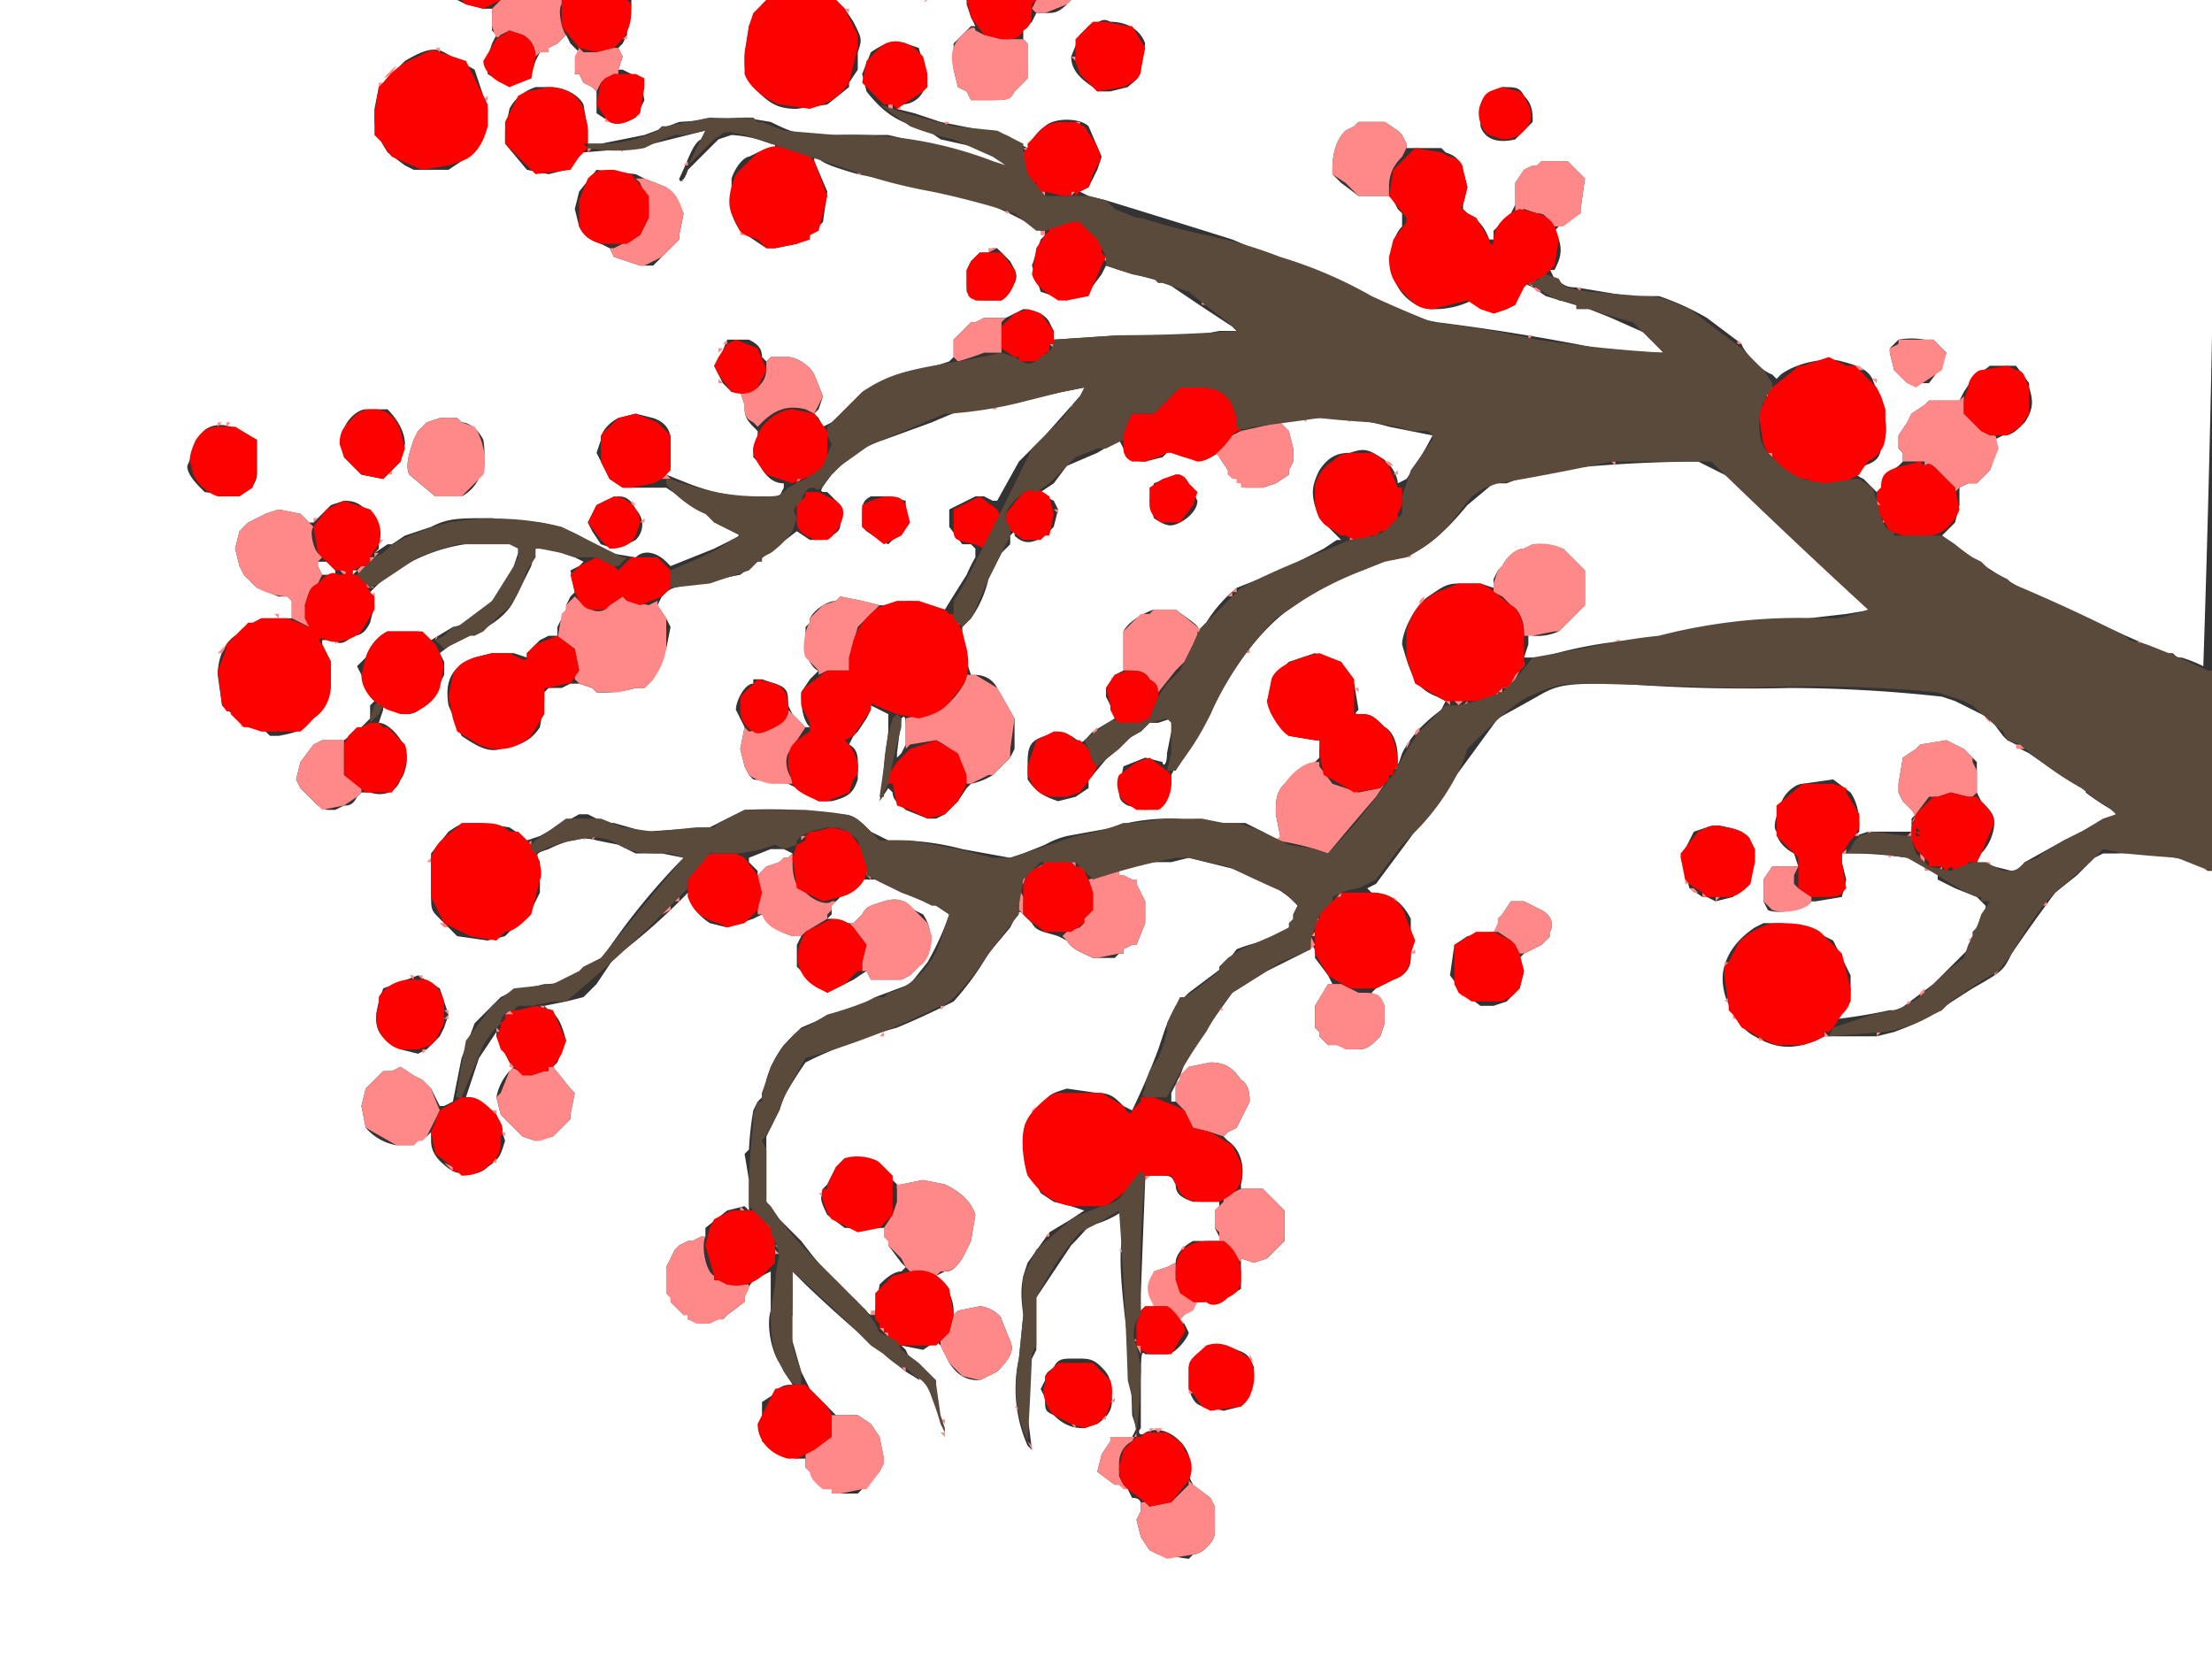 <svg width="1920" height="1440" viewBox="0 0 508 381" xmlns="http://www.w3.org/2000/svg"><rect x="0" y="0" width="508" height="381" fill="#333333" stroke="none"/><g stroke-width=".3"><path d="M0 191V0h105l2 1 4 1h2v5l1 1-1 2-1 3v4l5 3 2-1 3-1v-1l1-3 1-2h2v-1l2-1 2-2 1 2 2 2-1 5h1l1 2 2 1 1 1v5l3 2c2 1 4 0 6-1l2-4-1-5-4-2h-1l1-3-1-2 1-1 1-2V7l1-6V0h31l-1 1-2 3-1 2-1 7c0 4 0 5 3 8s5 4 9 4l7-1 5-4v-1l2-3v-4c1-3 1-3-1-7l-2-3-2-2h30v1l1 3 1 2h-1l-4 4v6l1 4 2 1 1 2h4c4 0 5 0 6-2l3-3v-3-4-1l-1-1V7l2-2 1-2h2c2 0 3 0 5-2l1-1h262v77a5333 5333 0 01-2 76 32 32 0 00-5-2h-1l-1-1h-2l-2-1a1679 1679 0 01-31-14 164 164 0 01-18-12l1-1 2-2 1-4v-4l2-1h2l3-3a13 13 0 001-7l2-1c2 0 3-1 5-3 2-3 2-5 1-8v-1l-3-4h-6l-4 3-2 3-1 2h-7l-1 1-3 2-1 2-2 3v3l1 1v2l-1 1-3 2-1 3-1 1-1-1-2-2c-2-1-2-1 0-3 3-1 4-2 4-5 2-2 1-6 0-10l-2-5c-1-2-3-3-7-4-3-1-10 0-14 3l-1 1-1-1c-3-1-7-6-7-7l-8-6a61 61 0 00-11-5h-7l-12-2c-3 0-3-1-5-2l-1-2h1c1-2 2-4 1-7l-1-2 1-1 5-3v-1l1-7-4-4h-5-1l-1 1h-1l-2 1-2 3v5l-1 2-4 4v2h-1c-1-3-3-5-5-6l-1-1v-1l1-4-1-4c-1-2-1-3-4-4l-1-1h-8v-1l-1-2-1-1-3-2h-6l-1 1-2 1c-2 2-3 5-3 9v1l2 2 4 3h7l1 1 1 2 1 1v3c-2 2-3 6-2 10 0 5 5 9 9 9a19 19 0 009-2l2 1 3 2 3-1 2-1 1-3 1-2 2 1 3 2 10 3 5 2a1086 1086 0 009 4l3 4h-5a109 109 0 00-10-1 508 508 0 00-37-6l-5-1a3199 3199 0 00-42-18 4060 4060 0 00-29-9l-4-1-2-1 2-1 2-4 1-3-3-7c-2-2-8-2-10 0a12 12 0 00-4 5l-2-1a11 11 0 00-3-2l-15-3-6-2-4-1 1-1c2 0 4-1 5-3l1-3-2-7-3-1c-3-1-5 0-8 2l-2 5 1 4c4 5 7 7 14 9a49 49 0 013 2l9 2a39 39 0 016 4 579 579 0 00-27-7h-11c-9 0-10 0-16-3l-6-1-15 1-8 3-10 2h-3v-3l-1-6c-1-2-4-4-8-4h-3c-3 1-5 3-6 5l-1 5v3l5 6 5 1 4-1 4-4 12-1 4-1 12-3-1 2c-2 1-3 5-5 9 0 1 1 1 2-2l7-7 3-1a29 29 0 019 2h1v1l-4 1-2 1c-1 0-3 2-4 5v5c0 3 0 4 2 7l3 2 3 2h2l5-1 2-1 4-4 1-7-3-7v-1h1c0 1 2 2 9 4l15 3a69 69 0 0127 10l1 1-1 1-2 6 2 6 6 2 5-2 3-4 1-2 3 1 11 3a719 719 0 0015 10l1 1h-1-3l-5 1h-18l-15 1v-2l-1-2c-1-2-4-3-6-3l-4 2h-5l-2 1h-1l-3 3-1 1v4l-1 1a15583 15583 0 01-18 6l-9 8-2 1-1-2-1-1 1-1 1-3-2-5c-1-2-4-4-6-4h-4l-1 1-1-1c0-2-1-3-3-4h-5l-2 5-1 1 2 4 1 1 1 1h2l1 3c0 2 0 3 2 5l1 1v1l-1 3v2l1 1c2 4 4 5 6 5v1l-1 2a45 45 0 01-21-3l-5-2 1-2v-6c0-2-1-4-4-5l-4-1-4 1c-2 1-4 3-4 5l-1 3 3 6 3 2h10l9 6 7 4c1 1 1 1-1 2l-4 2-10 4-1-1c-2-2-5-3-7-1l-6-1c-10-6-11-6-16-7l-11-1c-8 0-10 0-14 2l-3 1-3 1-3 2h-1l-3 2 1-1v-3c0-2 0-3-2-5s-3-3-6-3l-3 1-4 4h-1l-2-2-5-1-3 1-4 2-1 1-1 1-1 4 1 4 1 2 3 3 5 2h2l1 1v4h-7l-6 4c-3 2-4 6-4 9l1 7 6 5 4 1 1 1h2c5-1 5-1 9-5 2-2 3-4 3-8v-4l-2-4v-1h2c2 1 3 1 5-1 2 0 3-1 4-3l1-4-1-3 2-2a40 40 0 0132-9v2l-1 3c-1 4-3 6-5 8a21 21 0 01-6 5 11 11 0 01-3 1l-5 3-1-1-2-1h-7c-2 1-4 3-5 6l-2 2 1 2 2 5 1 1-1 1v3l-2 2-4 3h-5l-2 1-3 4-1 4 1 2 2 2 2 2 2 1h2l2-1c1 0 2 0 3-2l1-1h2c3 1 6 0 7-3 1-1 2-5 1-7-1-3-4-6-6-6l1-3v-1l2 1 3 1c3 0 3-1 6-3l3-6v-3l-1-2 4-3c6-2 11-5 13-9l4-8 1-4h3l3 1 3 1 2 1-1 1-2 1 1 5-1 1-1 2v1l-2 4v2h-2l-2 1-3 3v1l-3-1h-5l-4 1c-5 2-7 5-6 11l3 7c3 2 6 4 9 3 5-1 7-2 9-5l1-6v-2l1-1h3l2-1h2l3 1 1 1a27 27 0 009-1h2l2-2 1-2 2-5 1-5-1-2-2-3 1-2c2-2 2-2 8-3l10-2 13-10v-1 1l3 2h3l2-1c2-1 2-2 2-3v-4l-1-1-2-2c-2 0-2 0 1-4 3-3 6-6 12-8l11-4c7-3 7-3 11-3a37 37 0 009-2l5-1 10-2v1l-1 1-8 9-6 6-5 9h-1l-2-1h-2l-2 1-4 2v4l3 4h2l1 1v2a33 33 0 00-2 4 493 493 0 00-5 8l-8-2-6 1h-1l-4-1-5-1-1 1c-2 0-5 2-6 4v1l-1 1v5c0 2 2 5 3 5l-2 2-2 3c0 2 0 6 2 8h-1l-3-3-1-2c0-3 0-4-3-5l-3-1h-2v1c-2 0-4 4-4 6l1 2 1 2-1 5 1 4 1 2 1 1 8 1 2 1 5 3h3c4-1 5-2 6-5v-4c0-1 0-3-2-4l1-2 1-1 2-3 1-2v-1l2 1 2 1v4l-1 8a63 63 0 01-1 8l2-3 1 1c0 2 2 3 3 4l5 2h2l2-1 3-3 2-3 1-1a15 15 0 005-2l4-4 1-2v-7l-4-7c-1-2-3-3-5-3h-1l-1-3-1-6v-2l2-2a25 25 0 004-9l3-6 2-2v-2l1-1v1c2 2 4 2 7 0l2-2 1-4-1-2-2-1-1-1 3-2 3-4 7-3 5-3 1 2c0 2 2 3 5 3l4-1 2-2v1l3 1h6l2-1v1l2 3v1l2 1 1 1 1 1h1c0-1 0-1 0 0h3l3-1 3-2v-1l1-2v-1-2l-1-4-1-1-1-1a53 53 0 0125 1l5 1 5 1a99 99 0 01-6 10l-2 1c0-2-2-5-4-6-3-2-4-2-7-1-3 0-5 1-7 4-2 4-2 6 0 11l4 4 1 1h-1l-3 2a186 186 0 01-20 9 33 33 0 00-7 8l-2 2c1-1-1-2-5-5h-5c-3 1-6 3-7 5v9l-2 1-2 3v2l2 4v1l-5 3c-3 3-2 3-5 1h-6c-3 1-4 2-4 6v4c2 3 4 4 7 5l4-1 3-2v-2l1-1 5-6a38 38 0 016-4l2-2h2l3-1v3l-1 5c0 3-1 3-1 2l-4-1-5 2-1 5c0 2 0 3 2 4l4 1 4-1 2-5v-2l1-2 2-2 6-10a50 50 0 016-11c4-6 9-11 12-13a75 75 0 0125-12c6-1 11-6 16-12l6-5h3a64 64 0 0110-3 317 317 0 0134-2l10 5 7 6a128 128 0 017 8l6 6 10 9-6 1a925 925 0 00-24 3 77 77 0 00-20 3h-5a98 98 0 00-21 4h-4l1-3v-3l1 1a12 12 0 006-1l5-5 1-1v-8l-1-1-4-4h-1l-6-1-2 1c-2 0-4 2-5 4l-1 1-1 2v2l-3-1h-5c-3 0-4 1-7 3s-6 8-6 11c2 7 3 10 8 12l2 1-1 2c-4 3-7 6-9 10-1 3-1 3-1 1 0-3-1-6-3-7-2-2-3-3-5-3s-2 0-1-1l-1-6-3-5-6-2-6 2-4 4v1l-1 4 1 3 4 5 6 1c1 0 2 0 1 2v2l-1 1-4 2-3 3c-2 2-2 4-2 7l1 5c0 1-1 1-4-1l-4-2h-5l-11-1a47 47 0 00-11 1l-3 1-11 2a20 20 0 00-5 2l-5 2-3 1-11-2a60 60 0 00-17-2l-2-1-2-1c-3-3-4-4-7-4a116 116 0 00-22-1l-6 3-2 1-15 1-7-2h-1l-3-1-2-1h-2l-9 5-3 1-1-1-3-2-7-1c-4 0-4 0-7 2l-4 5v9c0 4 0 4 2 6l4 4 7 1 4-1 6-6 2-4v-7c-1-2-1-2 2-3 4-2 8-3 11-2l5 1 4 2h6l5 1-1 1a154 154 0 00-17 21c-2 2-2 3-4 3l-3 2c-3 1-3 2-7 2l-8 2-2 1-6 6-3 8-1 5-1 5-2 1h-1l-1-2-1-2-2-2-2-1-3-2-2 1h-1-1s0 1 0 0l-1 1-1 1-2 2-1 4 1 5a12 12 0 007 4h4l1-1 2-1 1-1v2c0 3 2 5 5 7 3 1 6 1 8-1 3-2 3-3 4-6l-2-6-6-4h-1l1-3 2-6 4-6v1l3 6 1 1-1 1a12 12 0 00-3 6l1 4 1 1 3 3 1 1 3 1 4-1 1-1 3-3v-1l1-5-1-1-4-5 1-1 2-5c-1-4-2-6-4-7l-1-1 5-1 4-1 3-3 2-3 2-3a143 143 0 0017-15v1c1 2 2 4 5 6l4 1 6-2 2-1c2 3 4 4 7 5h2l-1 2v5l3 3 4 3 2-1 4-2 3-2 1 2s1 0 0 0c0-1 0-1 0 0h7l2-1 2-2 2-4c1-2 1-5-1-8l-2-1-1-1c-1-1-3-2-6-1s-4 1-5 3l-1 1-1 1h-2l-3-1h-1l1-1v-1-1l2-2c3-1 4-2 5-4h3a129 129 0 0014 6l3 2a64 64 0 01-5 11l-4 5-8 3-1 1-3 1-6 2-7 3-4 4a25 25 0 00-4 8v1l-1 2v1l-1 1-1 2a75 75 0 00-1 9l-1 1 1 6v7l-1-1-4 1-5 4v2h-1l-2 1h-1l-2 1-1 1-1 2-1 2v6l1 1v1l1 1 1 1 1 1h1v1l4 1 3-1h1l1-1 4-3v-1-1l2-3 4-2v-1 10c-1 3 0 9 2 12a620 620 0 003 5c-1 0-3 0-4 2l-3 2v1 8l4 3 4 1h2v2l1 1 3 4h2v1c0-1 0-1 0 0h6l5-5 1-2v-1l-1-5-2-3-3-2h-4-1l-1-1-5-5-2-4-2-7-1-3 1-3v-10l3 3a320 320 0 0023 20c5 3 5 3 6 8a747 747 0 01-6-13l-1-1 5 1 3-2 1 1 2 4c2 3 4 4 7 4l4-2c3-3 4-5 3-7l-2-5c0-1-3-3-5-3l-5 1-1 1v-1c0-3-2-6-3-7l-1-1 2-1c1 0 2 0 4-3l2-4 1-6c-1-3-3-5-7-7l-5-1-5 1-1 1v-1a1015 1015 0 00-5-5l-3-1h-4l-2 2-2 4-1 1v1c-1 1 0 3 1 5l4 3h9v2l1 1v1l3 4 1 1-1 1c-2 0-4 2-5 3l-1 6-1 1-4-3a151 151 0 01-12-14l-5-5-3-4v-7-8l1-2 2-4 1-3a92 92 0 015-8l2-1a128 128 0 0119-7 181 181 0 0013-6 64 64 0 008-11l5-6c2-4 2-4 3-3l1 1 1 1c1 2 3 2 6 3l2 1c1 2 4 3 6 4h5l1-1h1c1 0 0 0 0 0v-1l2-1h1l2-5v-1-2-2l-2-4v-1h-1l-2-1h-1v-1h-1l8-2h5l4-1 4 1a612 612 0 018 2c3 0 13 7 13 8l-1 2v2l-2 2a69 69 0 00-4 2 36 36 0 00-7 2l-3 4-8 6-3 3a39 39 0 00-3 7l-1 3a163 163 0 01-6 14l-2-1c-2-2-3-3-6-3l-7-1c-3 1-4 1-6 4-3 2-4 4-4 9a20 20 0 001 5l3 6 3 2 4 1 3 1-3 2-5 3-5 7c-1 3-2 5-1 12l-1 10a32 32 0 002 20l1 1-1-8a84 84 0 011-13l1-2v-12l2-3 6-9c4-4 4-5 6-5a22 22 0 006-3v5c-1 4-1 9 1 25a228 228 0 011 17l1 3-1 2h-4-1v1l-2 3-1 4 4 3h1l2 1 1 2c2 0 2 1 2 2-1 0-1 0 0 0v1l-1 2 1 4 2 3 2 1 7 1 1-1c2 0 5-3 5-5v-6l-1-2-4-3-1-2c1-3 0-6-2-8-3-3-6-3-8-2-1 1-2 0-1-1v-6c0-11 0-12 1-11h5c2 0 5-4 5-5l-1-2-1-1 1-1 2-2 1-1h5l5-3v-5-2l3 1 3-1 1-1 3-3v-1-6l-5-5h-5v-1c1-4 0-8-3-10l-1-1 1-1 2-1 2-4 1-2c0-1 0-4-2-5-2-3-4-4-7-4l-5 1-1 1-1 1v1l-1 1v4h-1v-2l2-4a13 13 0 001-3l1-2 10-14 8-5 10-5c0-1 1-1 1 1v1l3 4 1 2h-1l-3 5v5l1 1v1l1 1 1 1h2l3 1h2c2 0 3-1 5-3l1-3v-4l-3-3 1-1 4-2c3-1 4-3 4-5v-9c-2-4-5-6-9-6l-1-1 2-1a4434 4434 0 0028-38l9-5c5-3 7-3 19-3a385 385 0 0039 1 327 327 0 0135 2l3 1 8 4 3 4 1 1 2 1 1 1 2 1a109 109 0 0013 8v1a56 56 0 006 4l1 1-6 3-6 3-9 5c-1 2-2 2-3 2l-8-2 1-2c2-2 3-5 3-7s-1-3-3-5a6099 6099 0 01-1-2v-5-2l-1-1-1-1-1-1-4-2-6 1-1 1-3 2-1 6v2l1 2 2 2 1 1-1 1v3h-10l-3 1 1-1c0-3 0-6-2-9l-4-3-7 1c-2 0-5 3-5 5-1 2-2 5-1 6 0 2 2 4 4 5l1 3h-2-3-1l-2 3v5l1 2c2 1 9 0 10-2h1l6-1 1-4-1-4v-2a90 90 0 0115 1 28 28 0 017 4v1l4 2 5 2 2 2v1a47 47 0 00-4 9l-1 1-1 1-6 6-8 6h-2a130 130 0 01-12 2l3-4v-6l-4-8-6-3-6-1h-4l-2 1c-3 2-6 5-7 9-1 3 0 8 2 10 1 3 3 5 5 6 5 3 9 3 14 1l2-1h12l4-1c8-3 7-3 18-10 7-4 7-4 9-8a392 392 0 0110-14l5-4 4-4 2-1h3a62 62 0 0118 2l3 2h1v181H0zm252 136c3-2 4-4 3-8 0-2 0-3-2-5s-3-2-6-2-4 0-5 2c-1 1-2 1-2 3l-1 2 1 2c0 3 0 3 2 4 2 2 4 3 7 3l3-1zm33-4l2-3 1-6c-1-2-1-3-4-4l-3-1c-4 0-7 2-8 5v5c1 3 2 4 4 4l4 1 4-1zM98 241l3-3 1-2 1-3-2-6-5-3-8 3-1 3c-1 4-1 7 2 9l3 2 4 1 2-1zm245-10l3-1 3-3 1-4-1-3 1-1 4-2 2-2v-1c1-2 0-4-2-5l-4-2h-3l-2 3-1 1v3h-1l-6 1-3 2-1 7 3 4 4 3h3zm55-25l4-4 1-4v-3l-1-2-2-2c-3-1-6-2-8-1l-3 1-3 6 2 7 3 2h1l2 1 4-1zm-254-81l2-1c2-2 2-5 0-7-1-2-2-3-4-3l-3 1-2 1-2 4 1 2 2 3 3 1 3-1zm61-1l3-3v-6l-4-1h-4c-2 1-2 2-2 5v2l1 1 3 2 2 1 1-1zm66-4c2-1 4-3 4-5l-2-4-2-2h-1l-5 2-1 4 1 4c3 2 4 2 6 1zm-165-6c4-2 6-7 5-13-1-2-3-4-5-4l-1-1h-1-1-2l-3 1-2 2-1 2c-1 3-2 6-1 8l6 5h6zm-52 0l2-1c1 0 3-2 3-4v-8l-6-3c-3-1-6 0-7 2l-3 7c0 2 2 4 4 6l7 1zm34-4l4-4 1-4c0-3-2-6-4-8h-5c-2 0-5 3-5 5v6l4 4 5 1zm355-22l3-4 1-3-2-2-1-1h-2a17 17 0 00-6 0l-1 1-1 1v1l1 4 3 3h5zM230 69l3-4c1-2 0-3-1-5l-3-3h-1l-1 1h-2l-2 2-1 2v5l2 2h6zm-80-8l2-2 4-4v-1l1-5-4-6-5-2-2-1-9-1-4 5-1 4 1 4c1 2 2 3 5 4l2 1 1 2 6 2h3zm-47-22l6-4 3-6v-4l-3-9-7-4c-2-1-4-1-9 2l-6 6-1 5c0 5 0 5 3 10l4 3 2 1h8zm245-7l4-4c0-2 0-4-2-6-1-2-2-2-5-2-3 1-4 2-5 4v5c1 3 4 4 8 3zm-89-12c1-1 3-2 3-4l1-6c-1-3-4-5-8-5-2-1-2 0-5 1l-1 1-1 1-2 5c0 3 2 5 5 7l1 1h3l4-1zm-1 312zm4-35l1-26 1-1h2c3 0 3 0 4 2 0 2 1 3 4 4h6v1l-1 1v4l1 2 1 1h-7c-2 1-4 3-4 5l-2 1-3 1-1 4 1 4h-2l-1 1v-4zm-88-97l-2-2v-1l5-2h3l2 1-1 1h-1l-1 1-3 1-1 1-1 1zm32-27l1-8c1-1 1 0 1 3v3l-1 2-1 1zM74 132l-1-2v-1h2l2 2v1h-3zm7 0v-1h1l-1 1z" fill="#fff"/><path d="M268 358l-4-2-2-3-1-4 1-2v-1c-1 0-1 0 0 0v-1-1 1h1l1 1 5-1 1-1 1-1 2-2v-1l1 1 4 3 1 2v6c0 2-3 5-5 5a768 768 0 01-6 1zm-75-15h-2c0-1 0-1 0 0v-1h-1-1s-3-2-3-4l-1-1v-1-2l6-4v-5-1 1h6l3 2 2 3 1 5v1l-1 2-3 4h-1l-5 1zm66 0v-1 1h0zm-1-1l-1-1h-1l-4-3 1-4 2-3v-1h6v-1l-1 2c-2 1-3 3-3 5v3c0-1 0-1 0 0l1 2 1 1h-1zm1-10h-1 1zm14 7h0zm1-2s0-1 0 0v0zm-92-2h0c-1 0-1 0 0 0zm-2 0h0zm-3-2c-1-1-1-1 0 0zm60 0l-1-2 1 1v1zm35-1l-1-1 1 1h1-1zm-97-1l1 1-1-1zm61-1v1-1zm34 0l1 1-1-1zm-54-1v-1 1h1v1l-1-1zm20-1v0zm28 0h1l-1 1v-1zm1 0h2l-1 1-1-1zm-48 0zm43 0h1-1zm2-2v-1 1zm-14 2h1-1zm-2-1h1v1l-1-1zm-30-1h1v1l-1-1zm27 0v0zm-9 0s0-1 0 0zm19 0l1-1v1h-1zm-11-1h-1 1v0zm-68 0h1-1zm60-1c-1 0-1 0 0 0v0zm20 1l1-1-1 1zm-13-1l-1-1 1 1zm19-1v0zm18 1h0zm4 0zm-66-1v0zm-41 0c0 1 0 1 0 0zm58 0h1v1l-1-1zm52 0l1-1-1 1zm-49-1v0zm19 0l1-1v1h-1zm32-1v-1l-1 1h1zm-54 0c0-1 0-1 0 0zm3-1c1 0 1 0 0 0zm19 0h0zm18 0v-1l1 1h-1zm-11-1v0zm-83 0v-1 1h-1zm60 0v-1 1zm-2-1c0 1 0 0 0 0zm18 0v-1 1c0 1 0 1 0 0zm4 0v-1 1zm-77 0h1c1 0 1 0 0 0h-1zm58-1c0 1 0 0 0 0zm48 0v-1 1zm-67-1l-3-3-2-4v-1l2-2 1-4v-2 2l1-1 5-1c2 0 5 2 5 3l2 5c1 2 0 4-3 7l-4 2-4-1zm12 0v0zm4 0zm3 0v-1 1zm22 0v-1 1zm10-1v0zm-65-1h1v1l-1-1zm46 0l-1-1 1 1v0zm6 0v-1 1zm3 0v0zm-25 0v-1 1zm-54-1v0zm-4-1c-1 0-1 0 0 0v0zm72 0v0zm36 0v-1l1 2-1-1zm-77 0c-1 0-1 0 0 0 0 1 0 0 0 0zm39 0h0zm25 0v-1 1h-1 1zm-92-1c1 0 1 0 0 0zm80 0l-1-2h1s0-1 0 0v2zm5 0s-1 0 0 0zm2 0v-1c1 0 1 0 0 0v1zm6 0v-1c1 0 1 0 0 0v1zm-68-2c0 1 0 1 0 0zm52 0c0-1 0-1 0 0zm-50 0c1 0 0 0 0 0zm5 0c-1 0-1 0 0 0zm57 0l1-1-1 1c-1 0 0 0 0 0zm-33 0v-1 1zm-32-1c-1 0-1 0 0 0zm55 0c-1 0 0-1 0 0zm-79 0v-1 1zm16-1v-1 1l1 1-1-1zm7 1l-1-1-2-2h1v1h1v1h1v1zm-28-1v-1 1zm95-1v0zm-34-1v0zm21 1v-1 1zm-64-2l-1-1 1 1 1 1-1-1zm39 0h1-1zm37 0v-1l1 1h-1zm-111 0l-2-1v-1h-1l-1-1-1-1-1-1v-1l-1-1v-6l1-2 1-2 1-1 2-1h1l2-1h1c-1 0 0 0 0 0 0-1 0-1 0 0-1 2 0 8 2 9v1h1l2 1h5v1a38 38 0 00-1 2v1l-4 3-1 1h-1l-2 1h-2-1zm78-1v-1 1zm-37 0c0-1 0 0 0 0zm57-1c0-1 0-1 0 0v0zm13 1l-3-3h-3l-1-2c-1-3 0-4 1-6l3-1 2-1v4l2 3 2 2h1l-1 2-2 1-1 1zm-94-1c0-1 0-1 0 0zm23 0v-1h1v1h-1zm-9-1c0-1 0-1 0 0 1 0 1 0 0 0zm71-1c0-1 0-1 0 0zm2 0h1c1 0 1 0 0 0h-1zm-68-1v-1l1 1h-1zm5 0v-1 1zm18 0v-1 1zm39-1v-1 1c0 1 0 0 0 0zm23 1l1-1-1 1zm-94-2l-1-1 1 1 1 1-1-1zm97-1l1-1-1 1-1 1zm-22 0v0zm-70-1v-1l1 1v1l-1-1zm93-1v0zm-103 0c0 1 0 0 0 0zm76-1v-1 1zm-68-1l1 1-1-1zm-14 0h0l-1 1 1-1zm38 1l-5-1-1-1-1-2-3-3v-1l-1-1v-1-1h0l2-3 1-3v-3-1h1l5-1 5 1c4 2 6 4 7 7l-1 6-2 4c-2 3-3 3-5 3l-1 1h-1zm-8-1c-1 1-1 1 0 0zm-28 0c0-1 0-1 0 0zm57 0l1-1-1 1zm27 0c0-1 0-1 0 0zm23-1v0zm0-1l-3-4-1-1h-1c-1 0-1 0 0 0v-2l-1-1v-2-1-1l1-1 1-1v-1l4-2v-1 1h5l5 5v7l-3 3-1 1-3 1-3-1v2-1zm-23 0v-1 1zm-84-1v0zm92 0zm-92-1v-1l1 1h-1zm59 0v-1 1zm25 0zm-5-1h1v1l-1-1zm14 0l1-1v1h-1zm-92 0l-1-1h1v1zm79-1s0-1 0 0 0 1 0 0zm-12 0c0 1 0 1 0 0zm-62-1v0zm90 0h1-1zm-27 0v-1c1 0 1 0 0 0v1zm11 0v-1 1zm18 0c0-1 0-1 0 0 0 0-1 0 0 0zm-36-1l1-1v1h-1zm23 0v-1 1zm-5-1zm-77-1l-1-1 1 1 1 1-1-1zm17 1h0s-1 0 0 0zm1 0h1-1zm-22-1h-1v-2l1 2zm2-2l1 1-1-1zm12 0l1 1-1-1zm-27 0h1c0-1 0-1 0 0h-1zm11-1l-2-1h-1 2l1 1zm83 0s0-1 0 0zm-9-1c0-1 0-1 0 0zm-79 0v-1l1 1h-1zm2-1c0 1 0 1 0 0zm78 0v0zm-4 0zm31 0h1-1zm-14-1s0-1 0 0zm9-1c1 0 1 0 0 0zm-84-1h1v1l-1-1zm82-1l1 1-1-1zm-32 0h0zm25 0c0-1 0-1 0 0zm-74 0l1-1-1 1zm81-1c0 1 0 0 0 0zm-7-1v-1h1l-1 1zm6-1h1-1zm-162 0s-1 0 0 0zm159 0h1-1zm2 0h0zm-163-1zm-2-1l-1-1c-1-1-1-1 0 0l2 1v1l-1-1zm88 1l1-1 1-1-1 1-1 1zm94-2v0zm-83 0l1 1-1-1zm-89 0l1-1v1h-1zm1-1h1c0-1 0-1 0 0h-1zm62 0c0-1 0-1 0 0zm59 0v-1 1zm-39 0zm2 0h0s-1 0 0 0zm-107-3l-7-4-1-5 1-4 2-2 1-1 1-1c1 0 0 0 0 0h2l2-1 3 2 2 1 2 2a123 123 0 002 5l-2 4-1 2-1 1h-1l-1 1h-2-1-1zm144 0c0 1 0 0 0 0zm48 0l-1-1 1 1 1 1-1-1zm-184 0s0-1 0 0zm73-1s0-1 0 0zm3 0h1-1zm-52 0l-3-1-1-1-3-3-1-1-1-4 1-1 2-5 1-1-1-1v1l5 2 3-1h1v-1h1c1-1 1-1 0 0l4 5 1 1-1 5v1l-3 3a11 11 0 01-1 1l-3 1h-1zm-24-1v0zm182 0l-3-1-4-1-2-4-2-2v-4l1-1v-1l1-1 1-1 5-1c3 0 5 1 7 4 2 1 2 4 2 5l-1 2-2 4-2 1-1 1c0 1 0 0 0 0zm-166-1h1v1l-1-1zm120 0c0-1 0-1 0 0zm0-2h1-1zm1-1s0 1 0 0zm-122-1l1 1-1-1zm-1-1h1v1l-1-1zm124 0l1-1-1 2v-1zm23 0v-1 1zm-2-1l1 1-1-1zm3 0v-1c1 0 1 0 0 0v1zm-21-1v-1 1h-1 1zm28 0v-1 1s1 0 0 0zm-163-1v-1l1 1h0c0 1 0 1 0 0h-1c-1 1-1 1 0 0zm2 0h1-1zm68 0v-1 1zm68-1h1-1zm20-1v-1 1zm-16 0h1c1 0 0 0 0 0h-1zm23-2v-1l1-1-1 1v1l-1 1zm1-2zm-165-1s0-1 0 0v0zm4-2c0 1 0 1 0 0zm6 0v-1 1c0 1 0 1 0 0zm-19-2h1l-1 1v-1zm212 0l-2-1h-2l-1-1-1-1v-1l-1-1v-5l3-5h3l4 2c4 0 5 0 6 3v4l-1 3c-2 2-3 3-5 3h-2-1zm-216 0h0zm317-1h1c1 0 0 0 0 0h-1zm-143 0v-1c0-1 0 0 0 0v1zm141 0c1 0 0 0 0 0zm-319-1h-1 1v0zm186 1v-1 1zm139 0zm-9-1h0zm-1 0v-1l1 1h-1zm-202-1l1-1v1h-1zm217 0v-1l1 1h-1zm8 0h0s-1 0 0 0zm-25-1c-1 0-1 0 0 0 0 1 0 1 0 0zm29 0h1l-1 1v-1zm-329 0v-1 1c-1 0-1 0 0 0zm12 0v-1l1 1h-1zm286-2h-1 1c1 1 1 2 0 0zm21 1c-1 0-1 0 0 0l1-1s0-1 0 0l-1 1zm-319 0v-1 1zm-16-1c0-1 0-1 0 0 1 0 1 0 0 0zm42-1l-1-1 1 1 1 1-1-1zm-26 0l1-1v1h-1zm166 0h1-1zm157 1h1-1zm-147-1h0zm120 0v-1l1 1h-1zm-288 0h1c0-1 0-1 0 0h-1zm6 0v-1 1zm-14-2h1v1l-1-1zm14 1l1-1 1 1h-1-1zm76 0l1-1v1h-1zm22 0v-1 1zm-96-1h0c-1 0-1 0 0 0zm98 0v-1h1l-1 1zm64 0v-1l1 1h-1zm117 0v-1 1zm-273-1c-1 0-1 0 0 0h1v1l-1-1zm-5 0h0zm4 0zm217 0h0zm98 0v-1h1l-1 1c-1 0 0 0 0 0zm-99-1c-1 0 0 0 0 0v0zm-225 0s0 1 0 0zm311 0zm-298 0h0zm218 0h0zm51 0l1-1v1h-1zm53 0l1-1-1 1s-1 0 0 0zm-230-1h1-1zm-103 0c-1 0-1 0 0 0zm325-1l1-1v1l-1 1v-1zm-106 0v-1l1 1v1l-1-1zm-217 0v-1 1s-1 0 0 0zm72 0c1 0 0 0 0 0-1 0-1 0 0 0zm206-1v0zm-204 0h1-1zm-92-1h-1 1v0zm108 1l1-1-1 1zm-86 0c0-1 0 0 0 0s-1 0 0 0zm212-1zm121 0l1-1-1 1zm-328 0h1-1zm269 0v-1 1zm-259-1h1c0-1 0-1 0 0a44 44 0 00-1 0zm65 0h-1-1c0-1 0-1 0 0l-1-2h-1c-1 0-1 0 0 0v-1-1l1-4-3-4-1-1h1l1-1 1-1c1-2 2-2 5-3s5 0 6 1l1 1 3 3 1 3c0 3-1 6-3 7l-2 2-2 1h-1-4zm118 0h0zm126-1l1-1-1 1-1 1 1-1zm-348 1c-1 0-1 0 0 0zm235-1v0zm92 0v0zm-331 0h1v1l-1-1zm2 0h1v1l-1-1zm100 1l1-1-1 1zm200-2v0zm-212 1v-1 1zm274 0v-1h1l-1 1zm-325-1c0 1 0 1 0 0zm200 0v-1 1c0 1 0 0 0 0zm-109 0h1c0-1 0-1 0 0h-1zm200-1c0-1 0-2 0 0l1 1-1-1zm-131 0h0c-1 0 0 0 0 0zm103 0v-1h1l-1 1zm-46-1v0zm-137 0h1a44 44 0 00-1 0zm120 0c0-1 0-1 0 0zm-51-1s0 1 0 0zm14 0h1-1zm-44 0h-1c-2-1-5-2-6-4l-1-1 1-1 3-1 1-1v-1l2-2v-4l-1-3c0-1 0-1 0 0l4-1 2-1h1v1h1l2 1h1v1l2 4v5l-2 5h-1l-2 1v1h-1l-5 1zm145 0v-1 1zm-49-1v-2l-1-1-3-2h-1l1-2v-1l1-1 2-3h3l4 2c2 1 3 3 2 5v1l-2 2-4 2h-1-1zm-165 0v-1 1zm141 0l1-1v1h-1zm-181 0c1-1 1-1 0 0zm279-1l1 1-1-1zm-283 0h0zm312 0h0zm-150 0v-3l1 2-1 1zm33 0v-1h1l-1 1zm86-2l-1-2 1 2 2 2-2-2zm-22 1h1-1zm-252-1l1-1-1 1c-1 0 0 0 0 0zm-34 0zm213 0v-1 1zm127 0l1-1v1h-1zm-343 0h1-1zm5 0v-1 1c-1 0-1 0 0 0zm116-1h0v0zm-46 0h-2c-3-1-6-2-7-5h-1v-1-8l2-2 3-1 1-1h1l1-1v2c0 4 1 6 3 7 2 2 5 3 6 2h1l-1 1v1l-1 1v1l-5 3-1 1zm217 0l1-1-1 1h-1 1zm-100 0l1-1v1h-1zm-60-1v0zm53 0c-1 1-1 1 0 0zm45 0h1-1zm-45 0h1l1-1-1 1h-1zm-192-1l-1-1h1l1 1h-1zm17 0l1-1-1 1-1 1 1-1zm183 0zm101 0h1c1-1 1-1 0 0h-1zm-236 0h0zm70 0v-1 1zm168-1c1 0 0 0 0 0zm2 0c-1 0-1 0 0 0zm1 0s-1 0 0 0zm2 0h0zm-174-1v0zm66 0h1l-1 1v-1zm-151 0c1 0 1 0 0 0 0 0 0 1 0 0zm146 0v-1 1zm-104 0c-1 0-1 0 0 0zm110-1v0zm152 0c1 0 0 0 0 0v0zm-302-1l1-1v1l-2 1 1-1zm81 0v-2-3l1 2v4l-1-1zm70 0c0-1 0-1 0 0-1 1-1 1 0 0zm103 0l-2-2v-5l2-3h6l-1 2v2l1 1 3 2v1c-1 2-6 3-9 2zm-191 0c0-1 0 0 0 0zm-93-1v-1 1zm333-1l1 1-1-1zm13 1l1-1v1h-1zm-314-1l1-1v1h-1zm150 0h1c0-1 0-1 0 0h-1zm15 0v-1l1 1h-1zm-109 0h0zm184 0h2-2zm22 0h0zm-23-1h1l-1 1v-1zm-87 0l1-1v1h-1zm85 0h-1v-1l1 1zm61 0h1-1zm-296-1h0l-1 1zm1 0v0zm293 0l-1-1 1 1h0zm-141 0c-1 0-1 0 0 0 0-1 0 0 0 0zm79 0l-1-1h1a19 19 0 001 1h-1zm11 0c1-1 1-1 0 0zm71 0h1-1zm-159 0h1-1zm2-1s1 0 0 0v1-1zm-156 0v-1 1zm315 0h1c0-1 0-1 0 0h-1zm-322 0l1-1-1 1zm250 0l1-1s0-1 0 0l-1 1zm-167-1l2-3-1 3h-1zm81 0h1c0-1 0-1 0 0h-1zm72 0v-1l1 1h-1zm37-1v-1 1zm51 0h1-1zm-317 0l1-1-1 1zm41-1v-1l1 1v1l-1-1zm277 0h1-1zm-228-1v-1l1 1h-1zm-124 0v0zm113 0l5-3v1h-1-1l-1 1-2 1zm205 0v-1l1 1h-1zm20 0h1-1zm-364 0v-1 1zm348 0h0zm-1 0l1-1v1h-1zm60-1h1l1 1-2-1zm-306 0v-1 1zm119 0h1-1zm125 0h-1 1zm8 0h0zm-278-1h-1 1v0zm107 1h0zm-34-1h-3l-1-1h2l2 1h1v1l-1-1zm206 0h1s1 0 0 0h-1zm4 0h1v1l-1-1zm9 1v-1c1 0 1 0 0 0v1zm-367-1l1-1v1h-1zm166 0c1 0 0 0 0 0zm177 0v-2l1 1v1h-1zm39 0h1v-1 1h-1zm-319 0c1-1 1-1 0 0zm294 0h0zm48 0c-1-1-1-1 0 0zm-304 0v-1 1zm255 0v-1 1c1 0 0 0 0 0zm-283-1h1s-1 0 0 0h-1zm242 0v0zm24 0c1 0 1 0 0 0zm64 0h0c-1 0-1 0 0 0zm-339 0c1-1 1-1 0 0zm337 0h1-1zm-44-1v1-1zm27 0h0v1-1zm-180-1a63 63 0 00-9-2l1-1-1-5c0-3 0-5 2-7 2-3 5-5 7-5h1v1l3 4 6 2 5-1 1-1-2 3a738 738 0 00-11 13l-3-1zm84 1h1l-1 1v-1zm47 0h2l-1 1-1-1zm64 0v0zm-374 0zm30 0c1 0 0 0 0 0s-1 0 0 0zm270 0a41 41 0 001-1v1h-1zm2 0h1-1zm-277 0h1-1zm263-1h-1 1v0zm82 1h1-1zm-3 0h1-1zm2 0h0zm-370-1h1-1zm3 0c0 1 0 0 0 0zm73 0v-1 1zm-18 0h1-1zm-1-1c-1 0-1 0 0 0zm-58 0l1-1v1h-1zm76 0h0zm-96-1l-1 1 1-1zm82 1v-1 1zm256-1v-1h-1l1-1c1 0 1 0 0 0v1l1 2-1-1zm-227 0c-1 0-1 0 0 0zm213 0h1c0-1 0-1 0 0h-1zm-229-1l-1-1 2 2-1-1zm-63 1zm74 0h0zm181-1c1 0 1 0 0 0v0zm20 0v0zm-274 0h1l-1 1v-1zm2 0h1l-1 1v-1zm48 0h1l-1 1v-1zm61 0h1-1zm156 0h0zm25 0v-1l1 1h-1zm-177 0h0zm151-1l1 1-1-1zm40 1v-1 1zm-254-1h1c0-1 0 0 0 0h-1c0 1 0 1 0 0zm139 0l1-1-1 1-1 1 1-1zm104 0h1l-1 1v-1zm-311 0h1-1zm134 0c1 0 0 0 0 0zm179 0h0zm5 0h0zm-237-1l1 1-1-1zm241 1v-1 1c0 1 0 0 0 0zm-336 0v-1c1 0 1 0 0 0v1zm47 0h0zm6-1h0s-1 0 0 0zm34 0h1-1zm216 0h1-1zm-16 0c1 0 0 0 0 0zm-227 0v-1 1zm93-1h1-1zm70-1l1-1-1 1-1 1 1-1zm-220 1h0s-1 0 0 0zm2 0h1-1zm330 0l1-1-1-2-2-2-1-2v-2l1-6 3-2 1-1 6-1 4 2 1 1 1 1v1l1 2v5l-1 1h-1l-4-1-3 1h-2l-3 4-1 2zm-159 0h1-1zm-2-1v0zm-9 0h1-1zm2 0h0zm2 0h0zm2 0h0zm-61 0c-1 0-1 0 0 0zm243-1l-1-2c-1-1 0 0 0 0l1 2c1 1 0 1 0 0zm-323 0v1-1zm1 0zm32 0h0zm20-1h0zm74 0h0zm-76 0c-1 0-1 0 0 0zm-111 0l-3-3-2-2-1-2 1-4 3-4 2-1h5v1 7l4 3v1l-1 1-3 2-5 1zm105-1h0zm79-1l-1-1 1 1v0zm225 0h-1 1c0 1 0 1 0 0zm-281 0v-1 1zm224 0c-1 0-1 0 0 0zm-16-1l1-1-1 1-1 1 1-1zm-324-1h1-1zm116 0h1-1zm3 0v-1 1c0 1 0 0 0 0zm43 0c1 0 1 0 0 0 0 1 0 1 0 0zm232 0h-1 1c0 1 0 1 0 0zm-396 0h0zm137 0l1-1-1 1zm36-1v0zm220 0h0zm-274-1v-1 1zm1 0h0c-1 0 0 0 0 0zm18 0l-1-4c-1-3-4-5-6-6l-6 1-1 1v-1-3-3l8-2c3-2 6-6 6-8h2l5 3 4 7-1 7v2l-4 4h-1l-4 2h-1zm47 0s0-1 0 0zm-92 0a13 13 0 01-5-2l-1-2-1-4 1-5 1 1 6-1 3-3v-1l1 1 3 3-2 3-2 3c-1 2 0 5 1 6v1h-5zm141 0zm95 0h0c-1 0 0 0 0 0zm-94-1v-1 1c0 1 0 0 0 0zm96 0h0zm-322-1zm227 0v-1 1zm-52-1s-1 0 0 0c1 1 1 1 0 0zm-33 0h0zm236 0l-1-1 1 1h0zm-202 0l1-1v1h-1zm-2-1v-1 1h0zm53 0l1-1c0 1 0 0 0 0 1 0 1 0 0 0 0 2-1 2-1 1zm-61 0v-1 1h-1zm-54 0v-1c1 0 1 0 0 0v1zm47 0v-1c1 0 1 0 0 0v1zm1-1c1-1 1-1 0 0zm-47-1c0-1 0-1 0 0s0 1 0 0zm115 0v0zm147 0c-1 0-1 0 0 0v0zm-232 0zm-143-1c0-1 0-1 0 0zm162 0h0v0zm48 0c0-1 0-1 0 0zm162-1h-1-1v-1h1l1 1c0 1 0 1 0 0zm-351 0c-1 0-1 0 0 0zm206 0h1-1zm-205 0h0zm208-1l1-1-1 2v-1zm-74 0v-1s1 0 0 0v1c1 1 0 1 0 0zm213 0c0-1 0-1 0 0 1 0 1 0 0 0zm-205 0l1-1-1 1zm-20-1h1-1zm64 0c1 0 0 0 0 0-1 0-1 0 0 0zm-180 0v-1 1zm74 0c-1 0 0 0 0 0 0-1 0 0 0 0zm52 0c-1-1-1-1 0 0h0zm52 0h0zm-219-1h0l-1 1 1-1zm11-1l-1-1 1 1 1 1-1-1zm178 0v-1 1zm-147 1c1-1 1-1 0 0zm82 0v-1 1zm-142 0h2-2zm189-1l1-1v1l-1 1v-1zm74 0l1-1v1l-1 1v-1zm-83 0h1-1zm217 0h0zm-401 0h1-1zm-2-1c-1 0-1-1 0 0h0zm13 0c1 0 1 0 0 0 0 0-1 1 0 0zm13 0h0zm244 0h1c0-1 0-1 0 0h-1zm-140-1c-1 0-1 0 0 0v0zm21 0v0zm110 0h0zm-233 0h0zm3 0c1 0 0 0 0 0zm-33-1l-1-1 2 2-1-1zm17 1l1-1-1 1zm14 0h1-1zm180 0h0zm191-1v-1l1 1v1l-1-1zm-202 1h1c0-1 0-1 0 0h-1zm62-1l1 1-1-1zm12 1v-1 1zm16-1h0l-1 1 1-1zm-258 1l1-1-1 1zm121-1zm49 0zm-51 0v-1 1zm-120-1zm226 0h2-2zm144 0v-1 1zm-403-1c-1 0-1 0 0 0h0zm36 0c0-1 0 0 0 0-1 1-1 1 0 0zm4 1c1 0 0 0 0 0-1 0-1 0 0 0zm238 0v-1c1 0 1 0 0 0v1zm-127-1c-1 0-1 0 0 0v0zm88 0v-1 1s1 0 0 0zm-166 0s0-1 0 0zm-51-1h1-1zm13 0c-1-1 0-1 0 0h0zm113 0h0zm112-1s0-1 0 0zm20 0h1v1l-1-1zm2 0h2l-1 1-1-1zm2 1l1-1v1h-1zm2-1h0zm-213 0v-1 1zm214 0h2-2zm11 0c-1 0-1 0 0 0zm-166 0v-1 1zm157 0l1-1h1l-2 1zm-266-1h0c-1 0 0 1 0 0zm24 0h1c0-1 0-1 0 0h-1zm347 0c0-1 0-1 0 0h0zm-180-1l-2-3c-1-2-3-2-5-2h-1v-9l4-4h2l1-1h5l5 4 1 1v-1c0 1 0 2-1 1v1l-3 6-2 2-4 5v1-1zm63 1v-1 1zm14 0l1-1v1h-1zm-292-1c0 1 0 0 0 0zm260-1h1v1l-1-1zm33 1l2-2 2-2 1-1 1-1v-1l-1 2-1 2-1 1-1 1h-1v1h-1zm-207 0l-1-1-3-1-1-1v-1l1-1-1-5-4-2 1-6 1-1v-1l2-2 1 1c2 2 4 3 6 2l1-1 3-2 1 1 5 1 2-1v1l2 3v7a16 16 0 01-3 7l-2 2h-2l-4 1h-5zm34-1l1-1-1 1-1 1 1-1zm156 0c-1 0-1 0 0 0v0zm113 1h1-1zm-390-1s0-1 0 0zm388 0h0zm-335 0c0-1 0-1 0 0zm23 0h2-2zm278 0h0c-1 0 0 0 0 0zm31 0h0c-1 0-1 0 0 0zm-310 0h0zm276 0h1c1 0 1 0 0 0h-1zm7 0zm22 0h1-1zm-301 0h0zm228 0h1-1zm-281-1v-1 1zm54 0c1 0 1 0 0 0 0 0 0 1 0 0zm229 0c1 0 0 0 0 0zm20 0zm6 0h0s-1 0 0 0zm9 0h1-1zm-344 0v-1 1zm311 0h0zm8 0h1-1zm-182-1v-1 1h-1 1zm68 0l1-1v1h-1zm27 0v-1 1zm-206-1v-1 1zm112 0v-1l-3-3c-1-2 0-7 1-8v-1l3-3 3-1 1-1 5 1 4 1-5 5-2 7v3h-5l-2 1zm-138-1c0-1 0-1 0 0zm33 0v-1 1zm19 0v-1 1zm192-1h1c0-1 0-1 0 0h-1zm56-1h0zm-300-1v0zm70 0h0zm102-1v0zm101 0v0zm176 1c-1-1 0-1 0 0 1 0 1 0 0 0zm-449-1l3-3-1 1a8 8 0 01-1 2h-1zm59 0h1-1zm194 0c-1 0-1 0 0 0zm193 0l-1-1 3 1h-2zm-210 0l1-1v1h-1zm-185-1c1 0 1 0 0 0zm1 0l1-1-1 1zm-17-1c1 0 1 0 0 0 0 0 0 1 0 0zm15 0h0c-1 0 0 0 0 0zm265 0h0zm126 0v-1l1 1h-1zm-414-1h1l-1 1v-1zm294 0h1v1l-1-1zm-271 0c-1 0-1 0 0 0 0-1 1-1 0 0zm189 0v-1 1h-1 1zm86 0c1 0 0 0 0 0s-1 0 0 0zm115 0c1 0 1 0 0 0zm-437 0l1-1-1 1zm276-1v0zm21-1c0-2-1-5-3-6l-2-2-2-1v-2l1-3 1-1c1-2 3-4 5-4l2-1a12 12 0 017 1l4 4 1 1v8l-1 1-5 5h-1l-5 1h-2v-1zm137 1h0zm-404 0v-1 1h-1 1zm4 0l1-1-1 1zm397-1h-1 1l1 1c1 0 1 0 0 0l-1-1zm-99 0h1v1l-1-1zm-330 0l1-1v1h-1zm16-1l-2-1-2-1v-4l-1-1a16 16 0 01-7-2l-3-3-1-2-1-4 1-4 1-1 1-1 4-2 3-1 5 1 2 2 1 1c-1 1 0 5 1 6l1 1-1 1v1l1 2-1 2c-2 1-2 2-3 5l1 4v1h1v1l-1-1zm24 1h1-1zm293 0h0zm7-1c1 0 0 0 0 0zm6 0h0s-1 0 0 0zm3 0s-1 0 0 0zm77-1h-1 1l1 1-1-1zm-74 0v1-1zm-187 0l-1-1h1v1c1 0 0 1 0 0zm190 0h0zm2 0h1-1zm7-1h0zm59 0c1 0 1 0 0 0zm-418 0h1-1zm55-1h0v0zm-52 0h1v1l-1-1zm155 0zm-102-1c1 0 1 0 0 0 0 0 0 1 0 0zm358 0h0zm-178 0v-1 1zm133-1l-1-1 1 1 1 1-1-1zm-312 0h1-1zm180 0c1-1 1-1 0 0zm29-1l1-1v1l-1 1v-1zm-116 0h0s-1 0 0 0zm10-1c0 1 0 1 0 0zm-135 0l1-1v1h-1zm197 0l1-1v1h-1zm143-1v-1l2 2-2-1zm-311 1l1-1-1 1zm169-1l1-1v1h-1zm47 0l1-1-1 1zm-246-1v-1l2 1h-2zm219 0h0c-1 0 0 0 0 0zm162 0h0zm-334-1v0zm23 1h0zm4 0h0zm-72-1h1-1zm68 0v-2-1 3zm7 0c-1 0-1 0 0 0zm173 0h1-1zm-172 0h1-1zm174 0h1-1zm2 0h1-1zm85-1h-1 1l1 1-1-1zm-340 0l-1-2 1-1h1l-1 1v2s1 0 0 0c0 1 0 0 0 0zm84 0h-1 1zm-46-1v-1 1c0 1 0 1 0 0zm10 0zm290 0v-1 1l1 1-1-1zm-341 0v-1l1 1h-1zm-1 0l-1-1h1l1 1h-1zm11 0v-1c1 0 1 0 0 0v1zm-9-1h1-1zm61 0v-1 1zm277-1l-1-1 1 1h0zm-344-1l-1-1 1 1 1 1-1-1zm98 1l1-1-1 1zm145 0v-1 1zm-224-1h0zm-10 0l1-1h1v-1h1l-1 1v1h-1-1zm370 0c0-1 0-1 0 0h0zm-302-1l1 1-1-1zm-19 0v0zm283-1c-1-2-1-2 0 0l2 2-2-2zm-186 1v-1 1h-1 1zm-100 0h0zm193 0l1-1v1h-1zm-175-1h0zm302-1h0zm-271 0v-1 1h-1 1zm-39 0h1-1zm2 0zm307-1h-1 1l1 1-1-1zm-359 0c-1 0-1 0 0 0zm16 0c1 0 0 0 0 0zm4 0h0zm-23-1h1l-1 1v-1zm50 0v-1 1h0zm100 0h1-1zm175-1l-1-2 3 3-2-1zm-232 1h1c0-1 0-1 0 0h-1zm7 0h1-1zm2 0h1-1zm121 0v-1l1 1c1 0 1 0 0 0h-1zm3 0h1-2 1zm134 0c-1-1-1-1 0 0zm-301 0v-1c1 0 1 0 0 0v1zm169-1v1-1zm127 1zm-235-1l1-1-1 1-1 1 1-1zm101 0v0zm129 0c1 0 0 0 0 0zm9 0v-1 1zm-359 0v-1 1c-1 0 0 0 0 0zm229 0v-1h1l-1 1zm119 0h0zm-118-1h0zm117 0h0zm-192 0v-1 1zm76 0v-1h1l-1 1zm-151-1h0zm-20-1l1-1v1h-1zm122 1h0c-1 0-1 0 0 0zm164-1l1 1-1-1zm-235 0v0zm122 0l1-1-1 1c0 1 0 1 0 0zm-194 0c-1 0-1 0 0 0zm57 0v-3 3zm-111 0v-1h1l-1 1zm200 0l1-1v-1 1l-1 1zm160 0l1-1v1h-1zm-214-1v-1 1zm-110 0h0c-1 0-1 0 0 0zm10 0h1-1zm203 0v-1c1 0 1 0 0 0v1zm-248 0v-1c1 0 1 0 0 0v1zm262-1h1c0-1 0-1 0 0h-1zm96 0h0zm-233-1v0zm252 1v-1 1zm-208-1h1v1l-1-1zm80 0c0 1 0 1 0 0zm-238 0l-1-1 1 1h0zm-10 0h1c0-1 0-1 0 0h-1zm109-1v0zm139 0v0zm85 0c-1 0-1 0 0 0v0zm-249 0h0zm-13 0v-1l1 1h-1zm-69 0h1c0-1 0-1 0 0h-1zm261 0l1-1-1 1zm94 0v-1l1 1h-1zm19-1v0zm-293 0l1 1-1-1zm26 0h1l1-1-1 1-1 1v-1zm-105 0h0zm2 0h1-1zm153 0c0-1 0-1 0 0zm89-1c0-1 0-2 0 0v0zm-222 0l-6-5c-1-2 0-5 1-8a12 12 0 011-2l2-2 3-1h4l1 1 3 1c2 3 3 8 2 11l-5 5h-6zm41 0zm15 0c-1-1-1-1 0 0zm15 0h0s-1 0 0 0zm4 0h1c1 0 0 0 0 0h-1zm2 0h0zm161 0h0zm-284 0s-1 0 0 0zm148 0h1-1zm229-1h-1 1zm-277 0h0zm31 0h1-1zm-128-1h0v0zm131 1h0s-1 0 0 0zm51 0l1-1 1-1-1 1-1 1zm192 0v-1 1zm18 0v-1l-1-1-3-3c-1-1-2-2-3-1v-1h-5v-1-1l-1-1v-3l2-3 1-2 3-2 1-1h7l1-1v4l4 4 2 1c2 0 1 0 2 3l-2 5-3 3h-2l-2 1-1 1zm-403-1h0zm276 0v-1 1zm80 0c-1 0-1 0 0 0zm27 0v-1 1h0zm-156-1l-1-1 1 1 1 1-1-1zm12 1v-1h-1v-1h-1l-1-1v-1l-2-3-1-1v1-1l4-4 2-1 9-2 1 1 1 1 1 4v3l-1 2v1l-3 2-3 1h-3c0-1 0-1 0 0h-2zm-240-1h0zm107 0h0zm-11-1h-1 1l1 1-1-1zm40 1c1 0 0 0 0 0zm234 0h1-1zm3 0zm5 0h1c-1-1-1-1 0 0h-1zm5 0c0-1 0-1 0 0h1-1zm-238 0v-1c1 0 1 0 0 0v1zm230 0c-1 0-1 0 0 0zm-241-1v0zm4 0h1l-1 1v-1zm2 0c-1 1-1 1 0 0zm214 0c-1 0-1 0 0 0 1 1 0 1 0 0zm15 0h-1c-1 0-1 0 0 0h1v0zm11 0l2-1-2 1c-1 0 0 0 0 0zm-104 0s0-1 0 0c0 0 1 0 0 0zm111 0v-1 1zm-280 0l1-1 1 1h-1-1zm24-1v-1 1c1 1 1 1 0 0zm147 1v-1c1 0 1 0 0 0v1zm-264-1c1 0 1 0 0 0 0 1 0 0 0 0zm184 0c1 0 1 0 0 0 0 1 0 1 0 0zm77 0l1-1v1h-1zm-238 0v-1 1zm7 0l1-1v1h-1zm143-1h0v0zm123 1h0zm-311-1l-1-1 1 1c0 1 0 1 0 0zm16 0c0 1 0 0 0 0zm128 0v-1 1zm136 0l1-1-1 1zm35 0h1-1zm51 0c-1 0-1 0 0 0zm-49 0h1-1zm-116-1h1-1zm74 0l-1-1h1l1 1h-1zm46 0h1-1zm-40-1h0v0zm45 0h1v1l-1-1zm59 1l1-1-1 1zm-56-1zm17 0zm17-1l-1-1h1v1l1 1-1-1zm-142 1h1c0-1 0-1 0 0h-1zm40 0h1c0-1 0-1 0 0h-1zm71 0c1 0 1 0 0 0s-1 0 0 0zm12 0h1-1zm-233-1v0zm92 1v-1 1c-1 0-1 0 0 0zm132 0h0zm7 0h1-1zm-152-1h1l1-1-1 1h-1zm148 0h1l-1 1v-1zm-116 0l1-1h1-1l-1 1zm-206 0v-1 1zm136 0v-1c1 0 1 0 0 0v1zm-103-1s0-1 0 0zm214 0h1-1zm124 0h1-1zm-194-1v-1 1l-1 1 1-1zm15 0v0zm-115 0v-1 1zm174 0h1-1zm94 0c1 1 0 1 0 0zm0-1zm-312-1v0zm312 0v-2 2zm28-1s0-1 0 0 0 1 0 0zm-355 0h1-1zm112 0v-1 1zm270 0h0c-1 0-1 0 0 0zm-254-1v1-1zm36 0l1-1-1 1h-1 1zm162-1v-1 1zM47 99l1-1-1 1zm417-1l1-1-1 1-1 1 1-1zm-291-1c-2-1-2-2-2-4l-1-3h1l3-1c2-2 2-3 2-6l1-1h4c2 0 5 2 6 4l2 5-2 4-2-1c-4-1-7 0-10 3l-1 1-1-1zm16 1h1-1zM80 97l-1 1 1-1zm239 1h0zM50 97h1l-1 1v-1zm2 0h1l-1 1v-1zm381 0v-1 1zm-138 0h0zm20 0h1-1zm-123-1l-1 1 1-1zm105 1h0zm15 0s-1 0 0 0zm-13-1h1v1l-1-1zm10 0h1v1l-1-1zm-5 0h1-1zm-59-1v-1 1c0 1-1 1 0 0zm-99 0h1-1zm258-1h1-1zM87 94h0zm136 0h0c-1 0-1 0 0 0zm3 0h1-1zm2-1l1 1h-1v-1zm18 0h1l-1 1v-1zm221 0s0-1 0 0zm-62-1l1-1-1 1zm27 0c0-1 0-1 0 0zm35-1v0zm-230 1zm168-1l1-1v1h-1zm27 0v-1 1zm-189-1h0zm1 0h0zm1 0h1-1zm161-1h1v1l-1-1zm-239 0l-1-1 1 1zm271-1l-3-3-1-4v-1l2-1v-1h8l1 1 2 2-1 4-6 4-2-1zm-31 0c0 1 0 1 0 0zm44 0h0zm-286 0v-1l1 1h-1zm266 0l-1-1h1v1zm-24-1c0-1 0-1 0 0h1c1 0 1 0 0 0h-1zm45 0c1 0 1 0 0 0 0 1 0 1 0 0zm14 0c-1 0-1 0 0 0 0 1 0 0 0 0zm-37-1l-1-1 1 1c1 1 1 1 0 0zm-24 0l-1-1h1l1 2-1-1zm48 0h1v-1 1h-1zm-26-1l-1-1h1l1 1h-1zm35-1c-1 0-1 0 0 0zm-49 0h0zm44 0h1-1zm-33-1h0zm35 1h0zm-224-1c1 0 1 0 0 0zm-70-1v0zm69 1v-1 1zm4 0zm185 0zm-204-1v-4l1-1 3-3h1l2-1h5l-1 1v7h-4a77 77 0 01-6 2l-1-1zm14 0c0 1 0 1 0 0zm6 0c-1 0 0 0 0 0v0zm0-1h1v1l-1-1zm162 0l1 1-1-1zm-24 0zm-136 0zm134 0h0zm-210-1h1l-1 1v-1zm208 1h0zm8-1l1 1-1-1zm-10 0c1 0 0 0 0 0zm-130-1h1v1l-1-1zm125 0v0zm-2 0h0zm-198 0l1-1v1h-1zm196 0h0zm37 0v-1l1 1h-1zm-39 0h0zm-191-1c-1 0-1 0 0 0zm185 0h1-1zm24-1l-1-1 1 1 1 1-1-1zm-27 0h1l-1 1v-1zm-7-1c1 0 0 0 0 0zm52 0l-1-1 1 1h0zm-57 0h0zm-1-1c-1 0-1 0 0 0zm-3 0h1-1zm40 0v-1 1h0zm18-1c-1 0-1 0 0 0zm-66 0h0zm44-1h0zm20 0h0zm-111-1c-1 0-1 0 0 0v0zm110 0c1 1 1 1 0 0zm-158 0h0zm157 0v-1 1c1 0 0 0 0 0zm-48-1zm26 0s-1 0 0 0zm-37 0zm16 0s-1 0 0 0zm17 0h1c1 0 1 0 0 0h-1zm-128 0h0zm93 0c-1 0-1 0 0 0zm-8-1c-1 0-1 0 0 0 0 1 0 1 0 0zm-44 0v-1l1 1h-1zm-48-1v0zm109 0c1 0 0 0 0 0 0 1 0 1 0 0zm-13 0l-1-1 1 1zm35 0zm-84 0v-1 1zm94-1zm7 0s-1 0 0 0zm-27-1c0 1 0 1 0 0zm4 0l-1-1h1l1 1h-1zm9-1h1v1l-1-1zm-140-1v0zm16 0l1 1-1-1zm13 1l1-1-1 1zm100-1l1-1h1l-1 1c-1 0-1 0 0 0v1l-1-1zm3-1zm3 0c0-1 0-1 0 0h0zm-104 0v-1 1zm102 0v-1 1zm1-1h0zm-103-2v0zm103 1l1-1-1 1zm-134-1h1-1zm-75 0l-6-2-1-2h1l6-3 2-4v-3l-2-5-1-1h2l5 2c2 1 3 3 4 6l-1 5v1l-4 4-4 2h-1zm106-2h1v1l-1-1zm-30 0h1c0-1 0-1 0 0h-1zm30-1h0zm66-1h1c0-1 0 0 0 0h-1zm-92 0h2l-2 1v-1zm26 0v-1 1c1 0 1 0 0 0zm105-1v0zm-179 0v1-1zm2 0c1 0 0 0 0 0zm71 0v-1l1 1h-1zm90 0h1-1zm-90-1c-1 0-1 0 0 0zm-117-1h-1 1l1 1-1-1zm36 0l1 1-1-1zm68 0v-1h1v1h-1zm12 0h1-1zm-81 0v-1l1 1h-1zm80 0l1-1-1 1zm-9-1s0-1 0 0zm9 0l-1-1c-1-1-1-1 0 0l1 1zm-8-1h1c0-1 0-1 0 0h-1c0 1 0 1 0 0zm-54 0c1 0 1 0 0 0 0 0 0 1 0 0zm169 0l-1-1c-1-1-1-2-3-2l-3-1-2 1v-1-6l2-3 2-1h1l1-1h6l4 4-1 7v1l-4 3h-2zm-120 0c-1-1-1-1 0 0zm85 0c1-1 1-1 0 0zm-78-1c1 0 1 0 0 0zm1 0h2-2zm2 0h1-1zm13-2h0zm-29 0v-1l1 1h-1zm105-1c0-1 0 0 0 0 0 1 0 1 0 0zm-146-1c0 1 0 0 0 0zm65 0c-1 0-1 0 0 0v0zm-123 0v-1 1c-1 0 0 0 0 0zm93-1v0zm-1 0h0zm29 0l-1-1 1 1s1 0 0 0zm-120-1c0 1 0 0 0 0zm35-1v0zm74 1h3-2-1zm70 0l-3-3-3-2v-1c0-4 1-7 3-9l2-1 1-1h6l3 2 1 1 1 2c0 1 0 0 0 0v1l-1 2c-2 2-3 4-3 7v2h-7zm-92 0h1-1zm19-1h1a43 43 0 000 1l-1-1zm7 0h1l-1 1v-1zm-28 0zm30 0zm89-1s0-1 0 0v0zm-99 1l1-1v1h-1zm-26-1h1-1zm-3-1v0zm28 0v-1 1c0 1 0 0 0 0h0zm-80-1v-1 1c0 1-1 1 0 0zm79 0h0zm-100-1h0l-1 1zm65 1c0-1 0 0 0 0-1 0-1 0 0 0zm35-1l-1-1 1 1c0 1 0 0 0 0zm-39 0v-1l1 1h-1zm-54-1h0zm-45 0h0c-1 0-1 0 0 0zm3 0h1-1zm151 0c0-1 0 0 0 0zm-58 0c1 0 0 0 0 0zm-35-1l-1 1 1-1zm-2 0l1-1v1h-1zm-53 0h0zm67-1l1-1-1 1-1 1 1-1zm64 1v-1l1 1h-1zm-47-1l-1-1 1 1c0 1 0 0 0 0zm65-1v0zm-93 0l1-1-1 1v0zm26 0h1-1c1 1 0 1 0 0zm-78-1h1l-1 1v-1zm127 0h1l-1 1v-1zM89 35h0zm45 0zm50 0h0zm0 0zm51-1h1v-1 2l-1-1zm-100 0h1l-1 1v-1zm2 0v1-1zm5 0h1v1l-1-1zm20 0l1-2-1 2-1 1zm20 0c-1 0-1 0 0 0h1v1l-1-1zm149 0s-1 0 0 0c0 1 0 1 0 0zm-151 0l-1-1 1 1h0zm-20-1c-1 1-1 1 0 0zm18 1c-1 0-1 0 0 0zm-44-1h1c1 0 1 0 0 0h-1zm5 0h1-1zm38 0zm-42-1c0 1 0 0 0 0zm41 0h-1 1c0 1 0 1 0 0zm168 0h1-1zm-183-1h0v0zm77 0l1-1-1 1-1 1 1-1zm-36 0h0zm13 0c1 0 1 0 0 0zm-59 0h1-1zm30 0zm9 0zm-79-1v0zm32 1l1-1-1 1zm10 0h1-1zm9 0c0-1 0-1 0 0 0 0-1 0 0 0zm-81-1v-5 5zm138-1zm-108 0v-1 1zm26-1v1-1zm75 0h1l-1 1v-1zm30 0h1v1l-1-1zm-32 0c-1 0-1 0 0 0zm-103 0v-1 1zm27 0v-1l1 1h-1zm18 0c-1 0-1 0 0 0zm1 0h0zm-13-1h0zm16 0h1-1zm44 0c-1-1-1-1 0 0h0zm-36 0h0zm2 0h1-1zm-33-1h-1 1c0 1 0 1 0 0zm9 0l-1 1 1-1zm-30 0v-1 1zm89-1v-1l1 1h-1zm-94-1c0 1 0 0 0 0zm89-1l-1-1 1 1 1 1-1-1zm3 2v-1c1 0 1 0 0 0h1v1h-1zm-2-1h1-1zm-13 0h0zm-12-1c-1 0-1 0 0 0v0zm-40 0c0 1 0 0 0 0zm11-1v0zm43 1l1-1-1 1v1-1zm32 0l-1-2-2-1-1-4c-1-4 0-6 2-8s3-2 3-1l2 1 4 1h5c-1 0-1 0 0 0l1 1v8l-3 3c-1 2-1 2-6 2h-4zM86 22v-1 1c0 1 0 1 0 0zm25 1l1-1v1h-1zm21-1l1 1-1-1zm5-1l-1-1-2-1-1-2h-1v-4l1-2 1 1h3l3-1h2l1 2-1 3v1h-1l-2 1c0-1 0-1 0 0l-1 1-1 2c0 1 0 1 0 0zm74 1c1-1 1-1 0 0zm-91-1h0zm74 0v-1 1h-1 1zm62 0c1 0 1 0 0 0zm-108-1v0zm196 0h1-1zm-171 0c-1-1-1-1 0 0zm-86 0v-1h1l-1 1zm61-1v0zm112 0c1 0 1 0 0 0 0 1 0 1 0 0zm-47 0zm0-2v-1 1zM89 17l2-2-1 2-2 1zm58 0c-1 0-1 0 0 0 0 1 0 1 0 0zm100 0c0-1 0-1 0 0h0zm-135 0v-1 1zm11-2v0zm48 0v-1 1zm26-1v-1 1zm49-1h1v1l-1-1zm-123 0c0-2-1-4-3-5l-3-1-2 1c-1 1-1 1-2-2V2h-1 1l2-2h14v1c-1 1 0 6 1 7l-2 2-2 1v1h-2l-1 1zm88-1h0zm-111-1h1v1l-1-1zm71-1v0zm-58 0l1-1-1 1-1 1 1-1zm19 0h-1 1v0zm11-1l1-1v1h-1zm28-1c0-1 0-1 0 0zm52-3l1 1-1-1zm27 1l1-1v1h-1c-1 0-1 0 0 0zm5-1h0c-1 0-1 0 0 0zm-82-1c0 1 0 1 0 0zm22-1l-1-1h1v1zm27 0V2v1zm15-1l1-2h8l-1 1-5 2h-2l-1-1zm-62-1l1-1-1 1-1 1 1-1zm47 0v0zm-9-1c-1 1-1 0 0 0z" fill="#fe8988"/><path d="M264 346l-1-1-4-3c-1-1-2-2-2-5l1-4 2-2 1-1h1l1-1h5c1 1 4 2 4 4 2 2 2 5 1 7l-4 5-5 1zm-83-11c-4-1-7-4-7-8l1-2 3-6 4-1h3c0 1 0 0 0 0l1 1 4 4 1 2v5l-4 3-4 2h-2zm65-8l-4-2c-2-2-3-6-2-7v-2l3-3h8l4 4c1 3 0 6-1 8l-2 2-3 1-3-1zm32-3l-2-1-2-3-1-1v-5c0-2 2-3 4-5 3-1 5 0 7 1l3 2c2 3 1 9-2 11l-7 1zm-14-13l-2-1v-1c0-1 0-1 0 0h-1v-1-4l1-3 1-1h5c1 0 5 5 4 6l-3 5h-5zm-55-2a20 20 0 00-3 0v-1h-1l-1-1v-1h-1v-1h-1v-1l-1-1s0-1 0 0v-4-2l4-4 4-1c4-1 7 1 9 4l1 6-1 4-2 2-1 1h-6zm68-10a13 13 0 01-3 0l-3-2-1-3v-2c0-5 3-7 8-7h3a9 9 0 014 8v1c0 2-1 3-3 4-2 2-4 2-5 1zm-110-4l-2-1h-1v-1l-2-7 1-4 1-2 4-2h5l3 2v1l2 2v4c1 0 1 0 0 0v3l-2 2a9 9 0 01-9 3zm30-12l-6-3c-1-1-3-6-2-7 0-1 0-1 0 0h1v-1l2-4 2-2c3-1 7 0 8 1l1 1 2 2v9l-3 3-5 1zm49-6c-5-1-7-3-10-7-1-3-2-10 0-13 1-2 5-6 7-6h10l5 3c1 2 2 2 2 1l2-2v-1h3l5 2 2 1 2 4 4 1 5 3 2 4c1 5-1 7-5 9h-3c-3 0-4 0-6-2l-2-4h-6l-1-1-1 2-2 2-1 1-4 3h-8zm-140-7l-1-1h-1v-1l-4-3-1-5 2-5 5-3c0 1 0 1 0 0h2c2 0 4 2 6 4 1 2 2 3 1 5 0 3 0 4-2 6s-4 3-7 3zm12-25a12 12 0 01-2-3l-1-1-1-3 1-2v-1l1-1v-1h2l-1-1h2l4-1 4 1 3 7-1 3-2 3h-1v1h-1l-3 1h-2zm-22-4h-2-2c-4-1-7-6-5-10v-2c1-2 4-4 7-4h4c2 1 3 2 4 5v5l-2 4-1 1-3 1zm312-1a26 26 0 01-6-3l-2-1-2-3-1-1v-1l-1-7v-1-1l1-1 2-4c1-2 6-5 9-5s7 0 10 2l5 5 2 8c0 3 0 4-2 6l-2 3s0-1 0 0l-1 1h-1 0v1c1 0 1 0 0 0l-2 1-3 1h-6zm-69-10h-1l-3-2-1-2v-9l5-3h4l4 2 1 1 1 2 1 4-1 4-2 2-2 1h-6zm-151-3c-4-2-6-6-4-11l1-2 6-3c1 0 3 0 5 2l3 4-1 4v2h-1l-3 3-4 2-2-1zm122 0l-5-3-3-5v-6-1l1-1v-1c0 1 0 1 0 0l1-1v-1h1v-1h1l1-1h1v-1h5 2c4 0 7 2 8 6l2 5-1 3c0 3-1 5-4 6l-4 2h-6zm-202-12l-6-3-3-6v-9c1-3 2-4 6-7l1-1h3c4 0 6 0 8 2h2l1 1 2 2c1 1 3 6 2 8l-2 8c-2 2-4 4-6 4l-2 2-6-1zm132-1l-4-3-1-1v-4-3l1-2v-1l3-1 1-1h2v-1h2c-1 1 1 1 2 1l1 1h1l1 1 1 2 1 3v4l-2 2v1l-3 2h-6zm-75-2c-4-1-6-3-7-6v-2-1-1l2-3 1-1c1-2 2-2 5-2h3l2 1 3 4 1 4-1 4-3 3-4 1-2-1zm24-5l-6-3-1-7 1-3 2-1v-1c-1 0-1 0 0 0l1-1c0 1 0 0 0 0h1c-1 0 0 0 0 0l4-1 4 1 3 4 1 2v3c0 2-2 5-6 6l-4 1zm204-1h-1l-1-1-3-2-1-1-1-5v-1l4-5c2-1 4-2 6-1 3 0 6 2 6 3a78 78 0 001 2v3l-1 5c-1 1-3 3-5 3h-4zm23 0l-3-2v-7l-5-5v-7l6-5h7l3 1v1l3 5v3l-1 2-1 1-2 3v2l1 6c-1 1-1 2-4 2h-4zm30-7h-2-1v-1l-1-1-1-1-1-1-1-2v-1-1h0v-1l1-3 4-4h1l3-1 4 1h2c2 2 4 4 4 6l-3 7-1 2h-2v1h-1l-1 1h-1l-1-1-1 1-1-1zm-5-7l-1-1v1h1zm0-1l-1-1v1c0 1 0 0 0 0h1zm-228-3l-4-2-3-1-1-5h-1v-2l2-3 3-3 6-2 5 3 2 5v2l-1 2-1 2-3 3-4 1zm48-2l-3-2c-1-1-2-4-1-6l4-3 3-1 4 3 1 1v2c0 2-1 5-3 6h-5zm-73-2c-2-1-5-2-6-4l-1-4c0-3 0-4 2-6l3-2v-2l-2-4v-2c0-2 1-2 2-3l4-3h5v-3l1-4c1-3 4-7 7-8l3-1h5l6 2 1 1h1v1l1 1 1 2 1 4c1 5 0 8-3 11-2 3-4 4-8 5l-5-1-5-2c-1-1-1 0-1 1l-4 6-2 1 1 1c2 3 3 6 1 8l-1 3-5 2a480 480 0 00-2 0zm54-1c-2 0-4-1-5-3l-1-2v-2l2-6 4-2c2 0 3 0 5 2h1l2 2 1 3 1 1-1 2-3 4-3 1h-3zm-157-1h-1l-5-4v-7l1-2 2-2h1l2-1h2l1 1h1l4 4c1 3 0 6-1 8l-2 3h-5zm226 0l-5-3-2-1-1-5v-3h-1l-6-1c-2-1-5-6-5-8l1-5c1-3 6-5 11-6l5 2 3 4v8h2c2 0 3 1 5 3 2 1 3 6 3 8v1l-1 1v1h-1v1l-1 1-1 1-6 1zm-201-11l-5-3-1-3-1-5 1-5c1-2 2-3 5-4l4-1h4c4 2 4 2 4 0l2-2 5-2 4 3 1 5-2 3h-1l-4 1h-1v6l-3 5c-3 3-8 4-12 2zm-50-3l-3-1h-1l-2-2-1-1v-1c-1 1-1 0-2-1l-1-8 2-5v-1l3-3a31 31 0 002-2h1l2-1h6l5 2c1 1 1 1 0 0l-1-2v-3c1-3 1-4 3-5 2-2 3-3 5-2 2 0 2-1 0-1h-1l-1-1-3-3-1-6 3-4 4-2 6 2c2 2 3 5 2 8l-2 3v1l-1 1h-1l-2 1v1h1l1 1 1 1 1 2 1 1v3l-3 5c-2 2-6 3-8 2s-2 0-1 1l2 4v5c0 3-1 6-4 8a22 22 0 01-3 3h-9zm25-39h-1 1zm88 39c-2-1-3-3-3-5v-3l3-3 1-1 4 1c2 1 3 2 3 6 0 2-1 3-3 4s-4 2-5 1zm83-3l-1-2v-1l-1-4 2-3 3-1c2 0 4 0 5 2 2 1 2 2 2 4l-2 5-2 1h-5zm-164-1l-3-1c-4-2-6-5-6-8l1-4c1-3 3-5 5-6h8l2 2 1 1 1 2 1 3-1 5c-1 3-4 5-7 6h-2zm240-3a5095 5095 0 00-7-4l-2-6v-6c1-4 3-7 7-9l5-2h5l2 1 5 4c2 1 3 4 3 7v7l-1 1-1 1-1 2-1 1c1-1 1-1 0 0h-1l-1 1h0l-1 1h0l-2 1h-2c1 0 1 0 0 0h-1-1c0 1 0 1 0 0h-1c0 1 0 1 0 0h-2-2zm-3-15v0zm-193-6c-2 0-3-2-4-4l-1-4 2-2 4-2 4 2 1 1 1-1 2-2h6l3 3v4l-2 2-5 2-3-1-1-1-3 2-1 1h-3zm4-14l-2-2-3-4 2-4 4-2c3 0 6 3 6 6l-1 3c-1 2-3 3-6 3zm84-1c-5-1-5-1-5-4v-4l2-1c1 0 0 0 0 0l4-2 4 3 1 2c0 3-2 6-4 7l-2-1zm-21 0l-5-4v-5l2-1 3-1c3 0 4 0 5 2l1 4-2 3-2 1-2 1zm32-1l-4-3v-3l4-5 3-1 3 2 1 4-1 5h-1l-1 1h-4zm-48 0c-2-1-4-2-4-4v-1-1-1-1l1-1 1-1v-1h2v-1 1h1l4 2 1 1c2 2-1 7-3 8h-1-2zm123 0h1l-2-1h-1l-3-2c-2-1-3-4-3-6v-3c0-2 2-5 4-6 2-2 3-2 6-2h3l2 1 2 2 2 5h1v4l-1 2v1l-2 2-1 1h-1l-1 1c0-1 0 0 0 0h-1l-1 1h-2-2zm128-1l-1 1v-1c1 0 1 0 0 0l-3-1-3-5c1 0 1 0 0 0v-1h1l-1-1v-1-1l1-1c0-3 1-4 5-5l4-1 1 1c1-1 2 0 3 1l3 3 1 1 1 5c-1 3-4 6-7 6v1h-2l-3-1zm-171-3c-1 0-3-2-3-4v-4l3-2 3-1c1 0 2 0 3 2l2 2-1 3-3 4h-4zm-217-6c-3-1-6-4-6-7-1-1 0-4 1-6 2-3 4-3 6-3h3l5 3v8l-1 3-3 2h-5zm93-2l-3-2-2-4v-6a10 10 0 012-2l2-2 4-1 5 2 3 3v8l-2 2-2 1-5 1h-2zm273-1l-1-1h-1-1l-3-2-3-3v-1h-1l-1-2-1-6v-2l1-1v-1l1-1v-1l1-1 5-4 1-1h1l6-2 4 2h2l1 1 4 4 1 2 1 3v6c0 3-2 5-4 6a23 23 0 00-2 3l-2 1-1 1c0-1-1-1 0 0h-1-4-3zm4 0c-1 0-1 0 0 0zm-15-11v-1 1zm-226 10l-3-1c-3-4-4-5-2-9 1-3 5-6 8-6l5 1 3 4v6l-1 2-1 1-1 1-5 2-3-1zm5 0h-1v1l1-1zm-101-1l-4-4-1-3c0-3 1-4 3-6s3-2 5-2c3 0 5 2 6 5l1 4-1 3-4 4-5-1zm177-3c-2-1-2-2-2-5v-2l1-2 1-2h5l1-1 2-2 3-3h5c4 0 6 2 7 4l1 3 1 3h-1l-1 1c-2 3-5 6-8 6l-6-2h-1l-2 1-3 1h-3zm197-6l-2-1-4-4v-3l1-3c0-2 2-4 3-4l6-1 2 1c2 0 2 2 3 4v6l-2 3-3 2h-4zM168 90l-3-4-1-2 1-2 2-3 2-1 5 2 2 5-2 4c-1 1-3 2-6 1zm67-7h-1v-1h-1l-3-2v-5l3-3 3-1 3 1 3 4v3h-1v2c0-1 0 0 0 0h-1-1 1v1h-1s-1 0 0 0l-1 1h-2-1zm108-11l-3-1-3-2-8 2c-3 0-4-1-6-3-3-3-4-5-4-9l1-4 3-4v-1l-4-5 1-6 5-5 6 1 2 1c1 0 3 1 3 3l1 4-1 4c-1 1 0 1 1 2l2 1 3 5c0 1 1 2 1 0 0-3 3-6 6-7l4 1c3 1 4 2 5 6l-1 6-3 3h-1l-1 1h-1l-1 1-1 2-1 2-2 1-3 1zm12-9c-1 0-1 0 0 0zm-129 6c-4 0-4-1-4-5v-2l1-2 2-2h5l3 4c1 2-1 6-3 7h-4zm17 0c-3-2-5-3-6-6l1-6 2-3 1-1h-1 1v-1h1c0 1 0 1 0 0l3-1h1-1 3l1 1 1 1h1-1l1 1h1v1c0 1 0 0 0 0-1 0 0 0 0 0l1 1v2l1 1-1 2-3 7-5 1h-2zM138 56c-3-1-4-2-5-4v-6l2-5c2-2 3-2 6-2l4 1 4 5v5l-2 4-3 2h-6zm36-1c-3-1-4-1-5-4-2-3-2-6 0-11l5-5c2-1 4-2 6-1h2c-1 0-1 0 0 0h2v1h1l1 1 1 1 3 8-2 8-2 1v1l-3 1-5 1h-2l-2-2zm66-11h-1l-1-1v-1h-1v-1c-1 0-1 0 0 0h-1v-1l-1-1v-1-1-1c1 0 1 0 0 0v-1l1-1v-1l2-2c2-3 5-3 7-3h2l2 1 2 3c2 3 2 5 1 6l-1 2-1 3-2 1-1 1v-1h-1v1h-2l-4-1zm-117-4l-7-7v-5l3-6 2-1 5-1c4 0 7 2 8 5l1 4v4h-1s0 1 0 0l1 1c-1 0 0 0 0 0l-1 1-1 1-2 3-8 1zm-26-1l-7-3a13 13 0 01-2-3l-1-1-1-1v-5l1-6 1-1a17 17 0 018-6c2-1 3-2 5-1l6 2 5 10v5c-1 4-3 7-6 8l-3 1-6 1zm245-8c-2-1-3-5-2-7 1-3 2-3 5-4l4 1 1 1 1 2c1 2 1 4-1 6-1 1-2 2-5 2l-3-1zm-202-3l-1-1-2-3 1-5 1-1c0-1 0-1 0 0l2-1h5l2 1v2l-1 6c-2 2-5 3-7 2zm39-4c-3-1-7-4-8-7v-5l1-6 1-3 2-2 1-1h16l2 2 3 6v3a278 278 0 00-2 8 13 13 0 01-4 4l-2 1-3 1-7-1zm26 0h-1c1 0 1 0 0 0h-1l-5-5 1-5 3-3c2-2 5-2 8 0l2 2 1 4v3l-1 1-6 4-1-1zm47-3l-3-3-1-1-1-3V9l1-1 3-3h3l5 1h1l3 5-1 5c0 2-2 3-4 4l-6 1zm-137-2c-2-1-4-3-4-5l3-5 3-2 3 1c2 1 3 3 3 5l-1 5-5 2-2-1zm18-8l-4-5V0h15l1 1c0 3 0 5-2 8l-2 2-4 1-4-1zm93-3l-3-4-1-4h16l-1 1c0 3 0 5-2 6-1 2-2 2-5 2l-4-1zM107 1l-1-1h9l-4 2-4-1zm102-1h4-4z" fill="#fd0100"/><path d="M236 331a31 31 0 01-2-19l1-10a64 64 0 010-9l3-6 8-7 2-1 5-2c1 0 4-1 5-3l3-4 1-1 1 1a237 237 0 00-1 32c-2 2-2 5-1 7l1 5a146 146 0 01-1 15 65 65 0 01-1-8l-1-4a952 952 0 00-2-39l-5 3-4 2a72 72 0 00-10 15v11l-1 2a702 702 0 01-1 20zm-20-4a67 67 0 00-2-6c-1-3-2-4-4-5l-2-2h-1a20 20 0 01-4-3l-3-2a323 323 0 00-18-17 185 185 0 010 9v8l2 6v3c-2 0-2 0-4-3l-1-2c-2-3-2-9-2-12l1-6a38 38 0 011-7l-1-3-1-2v-1l-1-1-1-1-2-2-1-1a136 136 0 011-19v-2l1-3h1v-1-1l2-6c2-4 6-9 8-9l5-3a80 80 0 009-3l2-1h2l1-1c5-1 10-6 12-12l2-6-3-2h-1l-2-1a69 69 0 00-5-2l-6-3-2-1v-2l-2-6c-2-2-3-3-7-3l-4 1-2 1-1 1v1l-3 1-2-1-3 1a681 681 0 01-5 1h-7l-5 6v2l-8 8a366 366 0 01-20 18h-3l-5 1h-3l-1 1c-1 0-3 1-3 3l-2 2-2 3a1267 1267 0 01-5 12h-1v-2a2032 2032 0 002-11l6-8 5-4 9-1 6-3 1-1 4-2a1202 1202 0 0119-23l-3-1c-7 0-8 0-12-2-3-2-6-2-10-1a25 25 0 00-7 2l-2 1-1-1v-1l1-1 7-5h8l5 2 7 1 10-1h4l1-1 6-3h14c11 1 11 1 15 5l2 2h7l11 2 8 2h4l3-1 12-4a54 54 0 0011-3h2l8-1a228 228 0 008 0l5 1c5 0 6 1 9 2l6 3 6 1 3 1a137 137 0 0014-17l1-1a67 67 0 016-10l5-5 1-1h3l4-1 6-2 2-2 1-1 4-5a628 628 0 0016-3 132 132 0 0113-2 128 128 0 0137-4h4a58 58 0 007-2 1726 1726 0 01-36-34h-23a561 561 0 01-26 5l-3 1-3 2-4 5c-3 4-7 7-11 9l-5 1-5 2a77 77 0 00-14 7l-6 4a77 77 0 00-15 22 59 59 0 01-6 10l-2 3h-2l1-4v-7l-1-1a104 104 0 01-4 1l-2 2-2 1-3 3-5 4-1-1-1-3-1-2 4-3c3-2 3-2 4-1h5l2-1 2-5 2-3 3-3 3-6a18 18 0 012-4l3-3 6-6a139 139 0 0113-6 719 719 0 0012-5l6-1 2-1 4-4v-4l2-6 5-7v-1l-1-1a21 21 0 00-3 0h-1l-3-1-6-1a249 249 0 01-12-1 742 742 0 01-15 2c-4 1-4 1-4-2l-1-3c-1-2-3-4-7-4h-5l-3 3-2 2-1 1h-5l-1 2-1 3v1l-2 1-2 1h-1-1l-5 2-2 2-4 4-3 2c-2-1-3 0-5 2s-3 4-1 6v2l-2 4-3 6-3 7-1 2-2 2-1-1-1-1v-4a48 48 0 003-5 1523 1523 0 0015-30l4-4 1-1 2-2 4-5 1-2-5 1-8 2a95 95 0 01-18 3h-1a416 416 0 01-17 7l-7 5-3 3c-1 2-2 3-3 2-1 0-2 0-3 3-2 2-2 2-1 4l-1 3a22 22 0 01-5 5l-2 1v1h-1l-2 2a6158 6158 0 00-9 3l-9 1v-2-2l7-3 4-2 3-2 2-1-4-2-2-1-2-2c-3-1-8-5-9-7v-1h1c8 3 14 4 21 4 4 0 4 0 6-2l2-1 2-1 3-2 1-1 2-5-1-2v-2l8-8c6-4 10-5 22-7a179 179 0 0010-2l3 1c3 2 4 2 6 0 2-1 3-2 3-4l15-1a387 387 0 0027-1l-2-2a215 215 0 01-9-7l-6-2h-1l-1-1-5-1-3-1-3-1v-2l-2-4-4-4h-2l-6 2h-2a1685 1685 0 01-5-4 194 194 0 00-19-5 125 125 0 01-19-5 70555 70555 0 00-24-8c-5-1-4-1-7 1l-6 6c-1 3-1 2 0 0l3-6 1-2-5 1h-2a61 61 0 00-7 3 36 36 0 01-13 0v-1h3a30 30 0 0013-3l1-1a15 15 0 011 0l10-2a78 78 0 008 0h2l1 1h1l5 2 12 1a91 91 0 0136 6l3 1-3-2-9-4a60 60 0 01-10-3l-7-5 6 2 11 3 10 1 6 3v2l1 5 4 5h10l4 1 2 2 5 2h1a145 145 0 0015 4 103 103 0 0117 5 101 101 0 0121 9 279 279 0 0014 6 238 238 0 0124 4 318 318 0 0029 3l-4-4-3-3a166 166 0 01-10-3h-2-1v-1a15 15 0 00-4-1l-2-1-5-3h1l3-2 3 1c1 2 1 2 7 3l12 1c5 0 6 1 11 3a69 69 0 014 3l8 6 5 5 2 3v1c-2 3-3 5-3 8 0 5 1 6 4 9a19 19 0 006 4l5 1 7-1h1l3 2 1 3 1 4 1 2 1 1h1v1h11l3 2a39 39 0 004 3l2 1 2 2 2 1 2 1 1 1a404 404 0 0126 12l1 1 4 1a195 195 0 0114 6h1v46l-3-1-5-2a383 383 0 01-12-1l-5-1-1 1-2 2-8 7-2 2a98 98 0 00-8 12l-3 4a79 79 0 00-8 5l-3 2-2 2-2 1a31 31 0 01-7 3 29 29 0 01-4 1l-13 1 1-2 3-1 3-1 3-1 5-1c3-1 5-2 9-6a77 77 0 017-6l1-3 1-2v-1l1-1c-1 0 0 0 0 0l1-3 2-3h-2v-1h-1a53 53 0 01-9-5l-7-4-7-1h-7l1-1 1-2 1-1 3-1 8 1h1v1l1 3 3 3 5 1 5-2h3l4 2c3 0 3 0 5-2l3-1 1-1 5-3 4-2 5-3 3-1a19 19 0 00-4-3l-4-3a79 79 0 01-14-10l-3-1-1-2a121 121 0 01-7-6l-2-1-6-2a312 312 0 00-45-1l-34-1c-8 0-8 0-15 3-4 2-9 7-14 12l-1 3a54 54 0 01-10 15l-4 4-6 8-4 2a16 16 0 00-4 1l-2 1v1l-3 3-2 6v2l-7 3-11 7a61 61 0 00-6 9 110 110 0 00-9 15h-3c-3 0-3 0-2-2v-1l1-3a26 26 0 012-3 44 44 0 002-6v-2l3-6h1l3-2 5-4v-1l2-2 3-2 7-3 4-2v-1l1-1v-1l1-2-3-3a402 402 0 01-13-6l-9-2h-3a153 153 0 00-19 5l-2-2-2-2h-8l-4 4-1 6v2a187 187 0 00-9 12c-3 4-7 9-9 9a178 178 0 01-31 12l-4 7a1151 1151 0 01-4 9l-2 3 1 2v12l1 1 2 3a106 106 0 009 10l2 2 9 9 2 3 1 2 4 2 1 2 4 3 3 3 1 1v1l1 7 1 3v1l-1-2zm-14-144l1-7a47 47 0 012-11l1-1 1 1v2a179 179 0 00-3 13l-1 2v1h-1zM85 165c1-3 1-4 2-3h1l-1 2-2 2v-1zm16-17l-1-1 2-1 2-2h1l8-6 5-8 1-2v-2l-2-1h-12a76 76 0 00-9 3l-9 6-2 1-1-1-1-1-1-1 4-4 2-1 2-2a59 59 0 0113-5 63 63 0 0126 1l12 6 2 1h1l-2 2h-1l-4-2h-5l-3-1-5-1h-1v2l-2 3-1 3c-1 2-2 5-5 7l-4 4-2 1h-1l-6 3-1-1z" fill="#5a4a3c"/></g></svg>